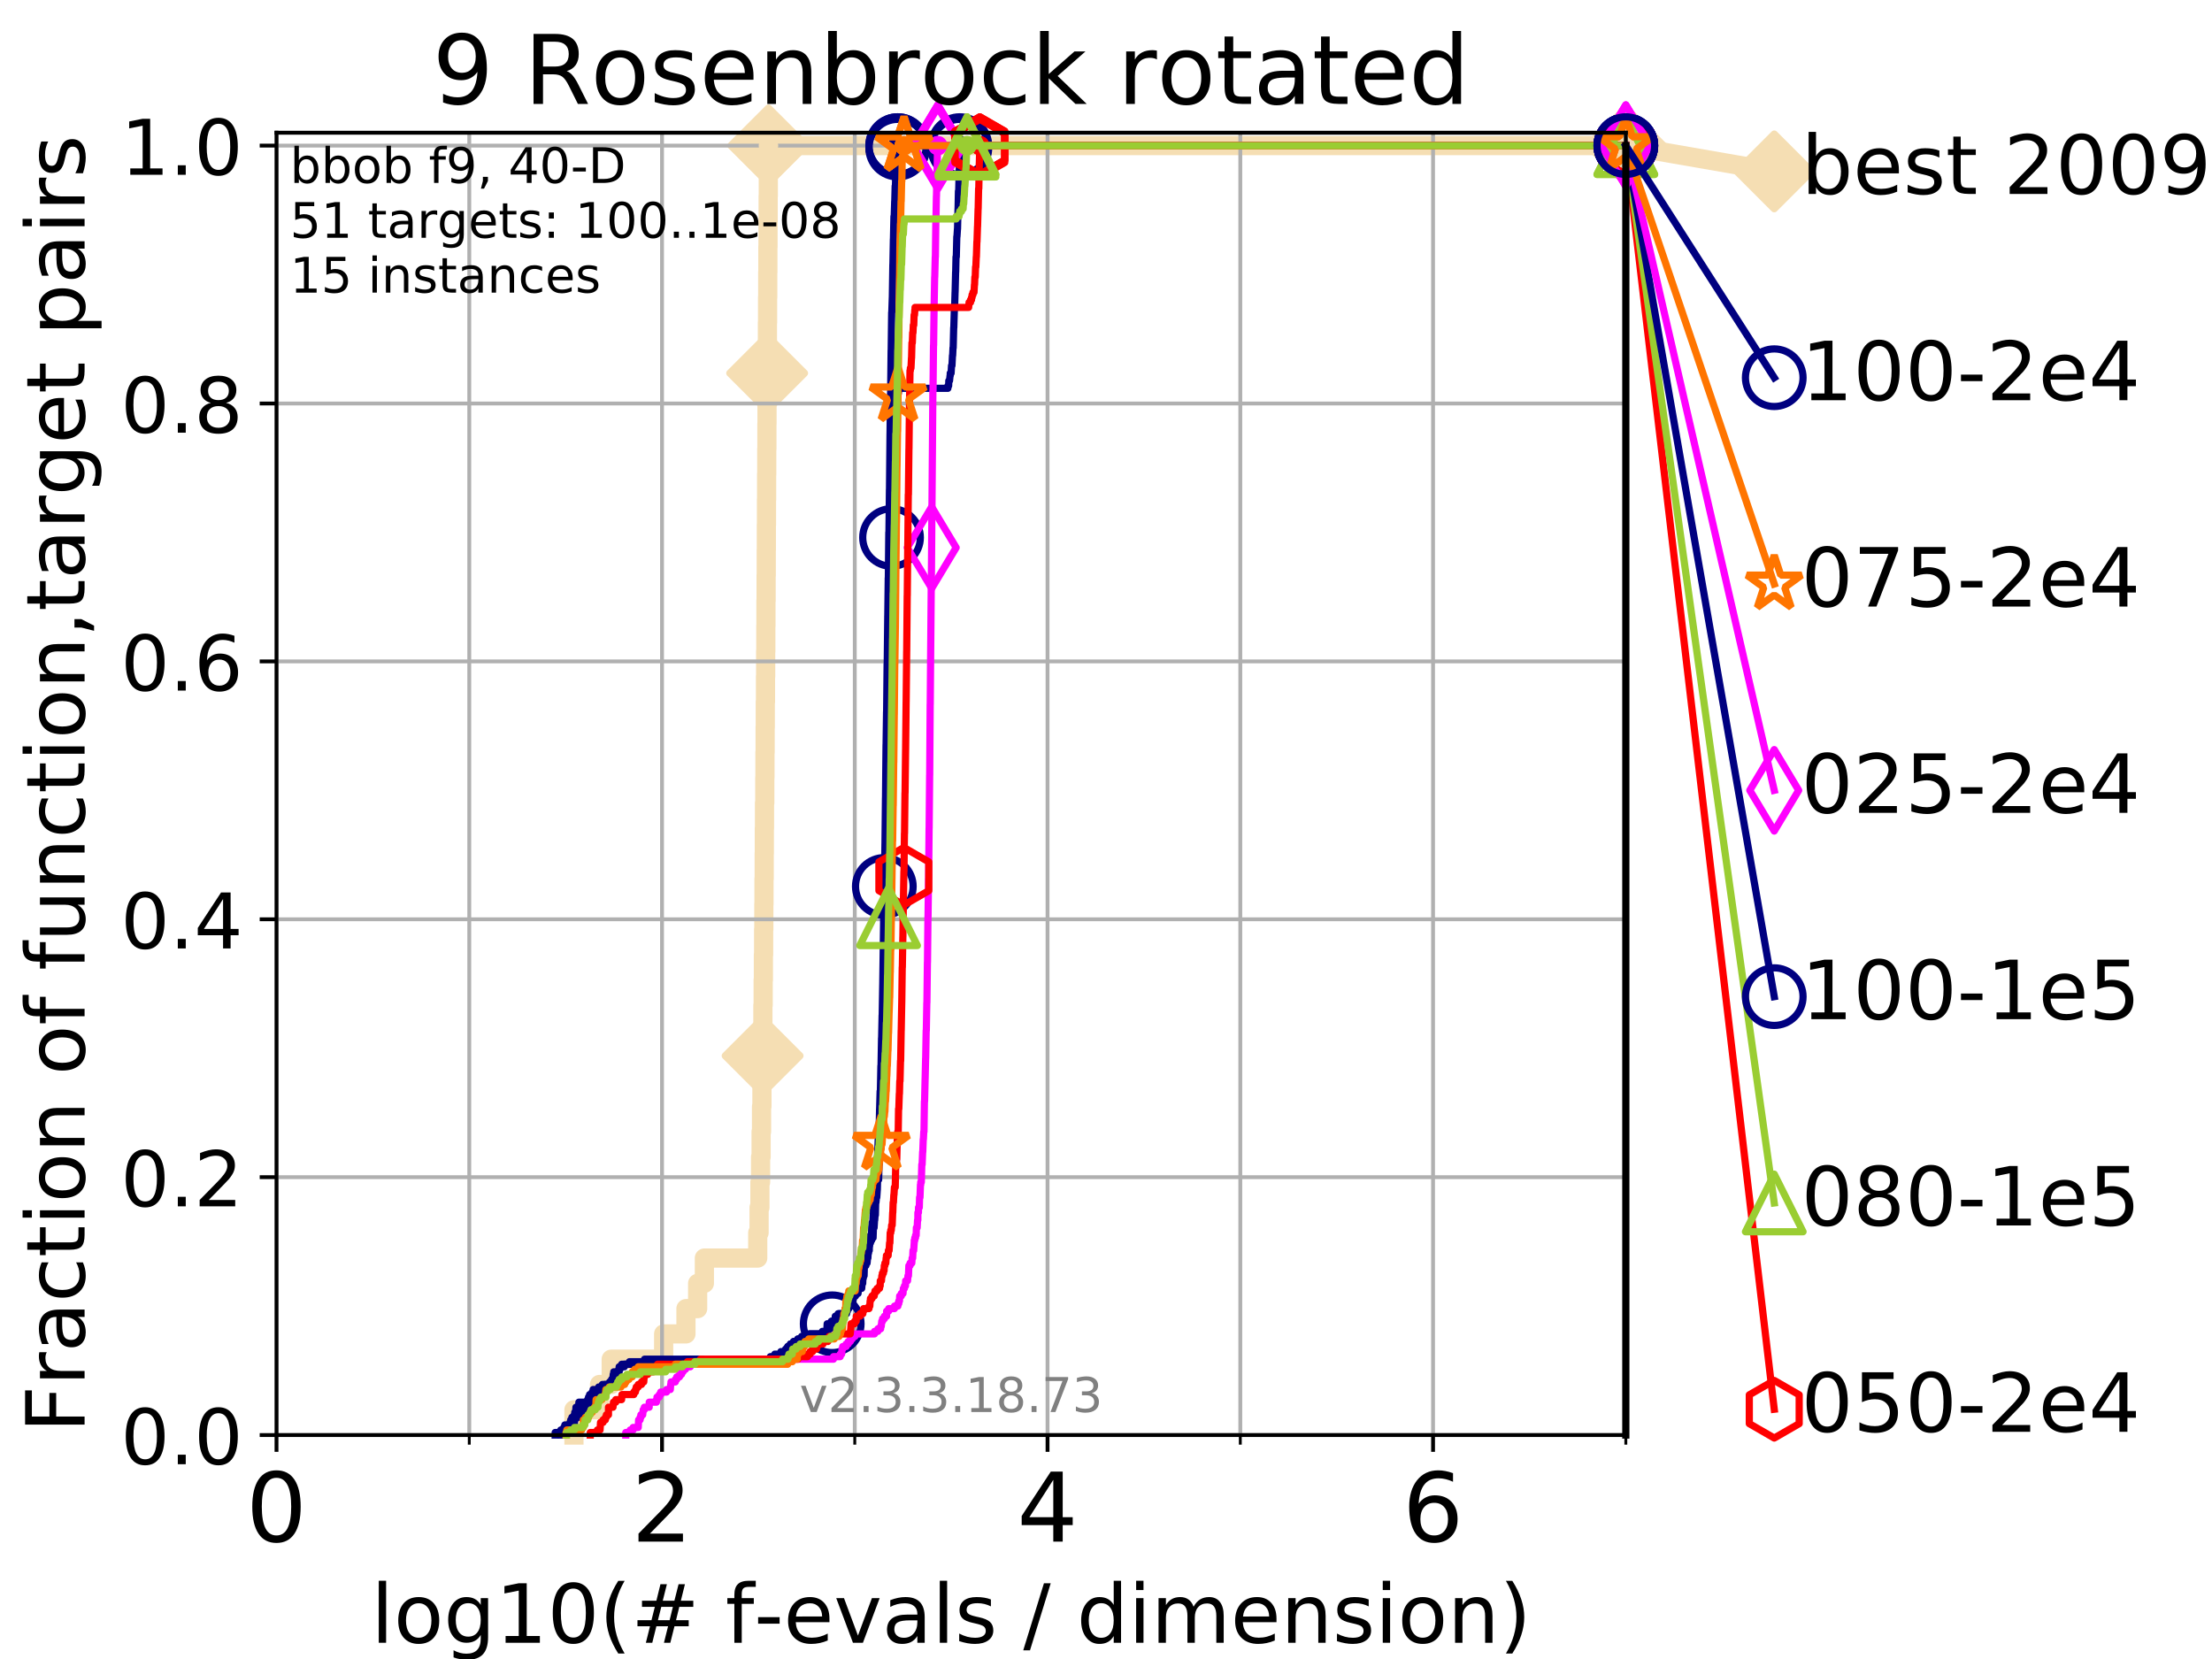 <?xml version="1.0" encoding="utf-8" standalone="no"?>
<!DOCTYPE svg PUBLIC "-//W3C//DTD SVG 1.1//EN"
  "http://www.w3.org/Graphics/SVG/1.1/DTD/svg11.dtd">
<!-- Created with matplotlib (https://matplotlib.org/) -->
<svg height="345.6pt" version="1.1" viewBox="0 0 460.8 345.6" width="460.8pt" xmlns="http://www.w3.org/2000/svg" xmlns:xlink="http://www.w3.org/1999/xlink">
 <defs>
  <style type="text/css">
*{stroke-linecap:butt;stroke-linejoin:round;}
  </style>
 </defs>
 <g id="figure_1">
  <g id="patch_1">
   <path d="M 0 345.6 
L 460.8 345.6 
L 460.8 0 
L 0 0 
z
" style="fill:#ffffff;"/>
  </g>
  <g id="axes_1">
   <g id="patch_2">
    <path d="M 57.6 298.944 
L 338.688 298.944 
L 338.688 27.648 
L 57.6 27.648 
z
" style="fill:#ffffff;"/>
   </g>
   <g id="line2d_1">
    <path d="M 119.565 298.944 
L 119.565 293.677 
L 124.892 293.677 
L 124.892 288.41 
L 127.326 288.41 
L 127.326 283.143 
L 138.248 283.143 
L 138.248 277.877 
L 142.897 277.877 
L 142.897 272.61 
L 145.333 272.61 
L 145.333 267.343 
L 146.734 267.343 
L 146.734 262.076 
L 157.849 262.076 
L 157.849 256.809 
L 158.131 256.809 
L 158.131 251.542 
L 158.305 251.542 
L 158.305 246.275 
L 158.442 246.275 
L 158.442 241.009 
L 158.551 241.009 
L 158.551 235.742 
L 158.641 235.742 
L 158.641 230.475 
L 158.725 230.475 
L 158.725 225.208 
L 158.795 225.208 
L 158.795 219.941 
L 158.864 219.941 
L 158.864 214.674 
L 158.924 214.674 
L 158.924 209.407 
L 158.98 209.407 
L 158.98 204.141 
L 159.031 204.141 
L 159.031 198.874 
L 159.077 198.874 
L 159.077 193.607 
L 159.119 193.607 
L 159.119 188.34 
L 159.151 188.34 
L 159.151 183.073 
L 159.194 183.073 
L 159.194 177.806 
L 159.224 177.806 
L 159.224 172.539 
L 159.26 172.539 
L 159.26 167.272 
L 159.318 167.272 
L 159.318 162.006 
L 159.351 162.006 
L 159.351 156.739 
L 159.389 156.739 
L 159.389 151.472 
L 159.422 151.472 
L 159.422 146.205 
L 159.464 146.205 
L 159.464 140.938 
L 159.501 140.938 
L 159.501 135.671 
L 159.534 135.671 
L 159.534 130.404 
L 159.56 130.404 
L 159.56 125.138 
L 159.592 125.138 
L 159.592 119.871 
L 159.622 119.871 
L 159.622 114.604 
L 159.644 114.604 
L 159.644 109.337 
L 159.672 109.337 
L 159.672 104.07 
L 159.699 104.07 
L 159.699 98.803 
L 159.729 98.803 
L 159.729 93.536 
L 159.758 93.536 
L 159.758 88.27 
L 159.783 88.27 
L 159.783 83.003 
L 159.813 83.003 
L 159.813 77.736 
L 159.841 77.736 
L 159.841 72.469 
L 159.87 72.469 
L 159.87 67.202 
L 159.901 67.202 
L 159.901 61.935 
L 159.934 61.935 
L 159.934 56.668 
L 159.961 56.668 
L 159.961 51.402 
L 159.991 51.402 
L 159.991 46.135 
L 160.021 46.135 
L 160.021 40.868 
L 160.051 40.868 
L 160.051 35.601 
L 160.083 35.601 
L 160.083 30.334 
L 338.688 30.334 
" style="fill:none;stroke:#f5deb3;stroke-linecap:square;stroke-width:4;"/>
   </g>
   <g id="line2d_2">
    <defs>
     <path d="M -0 7.778 
L 7.778 0 
L 0 -7.778 
L -7.778 -0 
z
" id="m399b3664a4" style="stroke:#f5deb3;stroke-linejoin:miter;stroke-width:1.5;"/>
    </defs>
    <g>
     <use style="fill:#f5deb3;stroke:#f5deb3;stroke-linejoin:miter;stroke-width:1.5;" x="158.864" xlink:href="#m399b3664a4" y="219.941"/>
     <use style="fill:#f5deb3;stroke:#f5deb3;stroke-linejoin:miter;stroke-width:1.5;" x="159.813" xlink:href="#m399b3664a4" y="77.736"/>
     <use style="fill:#f5deb3;stroke:#f5deb3;stroke-linejoin:miter;stroke-width:1.5;" x="160.083" xlink:href="#m399b3664a4" y="30.334"/>
     <use style="fill:#f5deb3;stroke:#f5deb3;stroke-linejoin:miter;stroke-width:1.5;" x="160.083" xlink:href="#m399b3664a4" y="30.334"/>
     <use style="fill:#f5deb3;stroke:#f5deb3;stroke-linejoin:miter;stroke-width:1.5;" x="338.688" xlink:href="#m399b3664a4" y="30.334"/>
    </g>
   </g>
   <g id="line2d_3">
    <path style="fill:none;stroke:#f5deb3;stroke-linecap:square;stroke-width:4;"/>
    <g/>
   </g>
   <g id="line2d_4">
    <path d="M 338.688 30.334 
L 369.608 35.706 
" style="fill:none;stroke:#f5deb3;stroke-linecap:square;stroke-width:4;"/>
    <g>
     <use style="fill:#f5deb3;stroke:#f5deb3;stroke-linejoin:miter;stroke-width:1.5;" x="338.688" xlink:href="#m399b3664a4" y="30.334"/>
     <use style="fill:#f5deb3;stroke:#f5deb3;stroke-linejoin:miter;stroke-width:1.5;" x="369.608" xlink:href="#m399b3664a4" y="35.706"/>
    </g>
   </g>
   <g id="matplotlib.axis_1">
    <g id="xtick_1">
     <g id="line2d_5">
      <path clip-path="url(#p104615c7f1)" d="M 57.6 298.944 
L 57.6 27.648 
" style="fill:none;stroke:#b0b0b0;stroke-linecap:square;stroke-width:0.8;"/>
     </g>
     <g id="line2d_6">
      <defs>
       <path d="M 0 0 
L 0 3.5 
" id="m93495b5d3d" style="stroke:#000000;stroke-width:0.8;"/>
      </defs>
      <g>
       <use style="stroke:#000000;stroke-width:0.8;" x="57.6" xlink:href="#m93495b5d3d" y="298.944"/>
      </g>
     </g>
     <g id="text_1">
      <!-- 0 -->
      <defs>
       <path d="M 31.781 66.406 
Q 24.172 66.406 20.328 58.906 
Q 16.5 51.422 16.5 36.375 
Q 16.5 21.391 20.328 13.891 
Q 24.172 6.391 31.781 6.391 
Q 39.453 6.391 43.281 13.891 
Q 47.125 21.391 47.125 36.375 
Q 47.125 51.422 43.281 58.906 
Q 39.453 66.406 31.781 66.406 
z
M 31.781 74.219 
Q 44.047 74.219 50.516 64.516 
Q 56.984 54.828 56.984 36.375 
Q 56.984 17.969 50.516 8.266 
Q 44.047 -1.422 31.781 -1.422 
Q 19.531 -1.422 13.062 8.266 
Q 6.594 17.969 6.594 36.375 
Q 6.594 54.828 13.062 64.516 
Q 19.531 74.219 31.781 74.219 
z
" id="DejaVuSans-48"/>
      </defs>
      <g transform="translate(51.237 321.141)scale(0.2 -0.2)">
       <use xlink:href="#DejaVuSans-48"/>
      </g>
     </g>
    </g>
    <g id="xtick_2">
     <g id="line2d_7">
      <path clip-path="url(#p104615c7f1)" d="M 137.911 298.944 
L 137.911 27.648 
" style="fill:none;stroke:#b0b0b0;stroke-linecap:square;stroke-width:0.8;"/>
     </g>
     <g id="line2d_8">
      <g>
       <use style="stroke:#000000;stroke-width:0.8;" x="137.911" xlink:href="#m93495b5d3d" y="298.944"/>
      </g>
     </g>
     <g id="text_2">
      <!-- 2 -->
      <defs>
       <path d="M 19.188 8.297 
L 53.609 8.297 
L 53.609 0 
L 7.328 0 
L 7.328 8.297 
Q 12.938 14.109 22.625 23.891 
Q 32.328 33.688 34.812 36.531 
Q 39.547 41.844 41.422 45.531 
Q 43.312 49.219 43.312 52.781 
Q 43.312 58.594 39.234 62.25 
Q 35.156 65.922 28.609 65.922 
Q 23.969 65.922 18.812 64.312 
Q 13.672 62.703 7.812 59.422 
L 7.812 69.391 
Q 13.766 71.781 18.938 73 
Q 24.125 74.219 28.422 74.219 
Q 39.75 74.219 46.484 68.547 
Q 53.219 62.891 53.219 53.422 
Q 53.219 48.922 51.531 44.891 
Q 49.859 40.875 45.406 35.406 
Q 44.188 33.984 37.641 27.219 
Q 31.109 20.453 19.188 8.297 
z
" id="DejaVuSans-50"/>
      </defs>
      <g transform="translate(131.548 321.141)scale(0.2 -0.2)">
       <use xlink:href="#DejaVuSans-50"/>
      </g>
     </g>
    </g>
    <g id="xtick_3">
     <g id="line2d_9">
      <path clip-path="url(#p104615c7f1)" d="M 218.222 298.944 
L 218.222 27.648 
" style="fill:none;stroke:#b0b0b0;stroke-linecap:square;stroke-width:0.8;"/>
     </g>
     <g id="line2d_10">
      <g>
       <use style="stroke:#000000;stroke-width:0.8;" x="218.222" xlink:href="#m93495b5d3d" y="298.944"/>
      </g>
     </g>
     <g id="text_3">
      <!-- 4 -->
      <defs>
       <path d="M 37.797 64.312 
L 12.891 25.391 
L 37.797 25.391 
z
M 35.203 72.906 
L 47.609 72.906 
L 47.609 25.391 
L 58.016 25.391 
L 58.016 17.188 
L 47.609 17.188 
L 47.609 0 
L 37.797 0 
L 37.797 17.188 
L 4.891 17.188 
L 4.891 26.703 
z
" id="DejaVuSans-52"/>
      </defs>
      <g transform="translate(211.859 321.141)scale(0.2 -0.2)">
       <use xlink:href="#DejaVuSans-52"/>
      </g>
     </g>
    </g>
    <g id="xtick_4">
     <g id="line2d_11">
      <path clip-path="url(#p104615c7f1)" d="M 298.533 298.944 
L 298.533 27.648 
" style="fill:none;stroke:#b0b0b0;stroke-linecap:square;stroke-width:0.8;"/>
     </g>
     <g id="line2d_12">
      <g>
       <use style="stroke:#000000;stroke-width:0.8;" x="298.533" xlink:href="#m93495b5d3d" y="298.944"/>
      </g>
     </g>
     <g id="text_4">
      <!-- 6 -->
      <defs>
       <path d="M 33.016 40.375 
Q 26.375 40.375 22.484 35.828 
Q 18.609 31.297 18.609 23.391 
Q 18.609 15.531 22.484 10.953 
Q 26.375 6.391 33.016 6.391 
Q 39.656 6.391 43.531 10.953 
Q 47.406 15.531 47.406 23.391 
Q 47.406 31.297 43.531 35.828 
Q 39.656 40.375 33.016 40.375 
z
M 52.594 71.297 
L 52.594 62.312 
Q 48.875 64.062 45.094 64.984 
Q 41.312 65.922 37.594 65.922 
Q 27.828 65.922 22.672 59.328 
Q 17.531 52.734 16.797 39.406 
Q 19.672 43.656 24.016 45.922 
Q 28.375 48.188 33.594 48.188 
Q 44.578 48.188 50.953 41.516 
Q 57.328 34.859 57.328 23.391 
Q 57.328 12.156 50.688 5.359 
Q 44.047 -1.422 33.016 -1.422 
Q 20.359 -1.422 13.672 8.266 
Q 6.984 17.969 6.984 36.375 
Q 6.984 53.656 15.188 63.938 
Q 23.391 74.219 37.203 74.219 
Q 40.922 74.219 44.703 73.484 
Q 48.484 72.75 52.594 71.297 
z
" id="DejaVuSans-54"/>
      </defs>
      <g transform="translate(292.17 321.141)scale(0.2 -0.2)">
       <use xlink:href="#DejaVuSans-54"/>
      </g>
     </g>
    </g>
    <g id="xtick_5">
     <g id="line2d_13">
      <path clip-path="url(#p104615c7f1)" d="M 97.755 298.944 
L 97.755 27.648 
" style="fill:none;stroke:#b0b0b0;stroke-linecap:square;stroke-width:0.8;"/>
     </g>
     <g id="line2d_14">
      <defs>
       <path d="M 0 0 
L 0 2 
" id="m5cfa617272" style="stroke:#000000;stroke-width:0.6;"/>
      </defs>
      <g>
       <use style="stroke:#000000;stroke-width:0.6;" x="97.755" xlink:href="#m5cfa617272" y="298.944"/>
      </g>
     </g>
    </g>
    <g id="xtick_6">
     <g id="line2d_15">
      <path clip-path="url(#p104615c7f1)" d="M 178.066 298.944 
L 178.066 27.648 
" style="fill:none;stroke:#b0b0b0;stroke-linecap:square;stroke-width:0.8;"/>
     </g>
     <g id="line2d_16">
      <g>
       <use style="stroke:#000000;stroke-width:0.6;" x="178.066" xlink:href="#m5cfa617272" y="298.944"/>
      </g>
     </g>
    </g>
    <g id="xtick_7">
     <g id="line2d_17">
      <path clip-path="url(#p104615c7f1)" d="M 258.377 298.944 
L 258.377 27.648 
" style="fill:none;stroke:#b0b0b0;stroke-linecap:square;stroke-width:0.8;"/>
     </g>
     <g id="line2d_18">
      <g>
       <use style="stroke:#000000;stroke-width:0.6;" x="258.377" xlink:href="#m5cfa617272" y="298.944"/>
      </g>
     </g>
    </g>
    <g id="xtick_8">
     <g id="line2d_19">
      <path clip-path="url(#p104615c7f1)" d="M 338.688 298.944 
L 338.688 27.648 
" style="fill:none;stroke:#b0b0b0;stroke-linecap:square;stroke-width:0.8;"/>
     </g>
     <g id="line2d_20">
      <g>
       <use style="stroke:#000000;stroke-width:0.6;" x="338.688" xlink:href="#m5cfa617272" y="298.944"/>
      </g>
     </g>
    </g>
    <g id="text_5">
     <!-- log10(# f-evals / dimension) -->
     <defs>
      <path d="M 9.422 75.984 
L 18.406 75.984 
L 18.406 0 
L 9.422 0 
z
" id="DejaVuSans-108"/>
      <path d="M 30.609 48.391 
Q 23.391 48.391 19.188 42.75 
Q 14.984 37.109 14.984 27.297 
Q 14.984 17.484 19.156 11.844 
Q 23.344 6.203 30.609 6.203 
Q 37.797 6.203 41.984 11.859 
Q 46.188 17.531 46.188 27.297 
Q 46.188 37.016 41.984 42.703 
Q 37.797 48.391 30.609 48.391 
z
M 30.609 56 
Q 42.328 56 49.016 48.375 
Q 55.719 40.766 55.719 27.297 
Q 55.719 13.875 49.016 6.219 
Q 42.328 -1.422 30.609 -1.422 
Q 18.844 -1.422 12.172 6.219 
Q 5.516 13.875 5.516 27.297 
Q 5.516 40.766 12.172 48.375 
Q 18.844 56 30.609 56 
z
" id="DejaVuSans-111"/>
      <path d="M 45.406 27.984 
Q 45.406 37.75 41.375 43.109 
Q 37.359 48.484 30.078 48.484 
Q 22.859 48.484 18.828 43.109 
Q 14.797 37.75 14.797 27.984 
Q 14.797 18.266 18.828 12.891 
Q 22.859 7.516 30.078 7.516 
Q 37.359 7.516 41.375 12.891 
Q 45.406 18.266 45.406 27.984 
z
M 54.391 6.781 
Q 54.391 -7.172 48.188 -13.984 
Q 42 -20.797 29.203 -20.797 
Q 24.469 -20.797 20.266 -20.094 
Q 16.062 -19.391 12.109 -17.922 
L 12.109 -9.188 
Q 16.062 -11.328 19.922 -12.344 
Q 23.781 -13.375 27.781 -13.375 
Q 36.625 -13.375 41.016 -8.766 
Q 45.406 -4.156 45.406 5.172 
L 45.406 9.625 
Q 42.625 4.781 38.281 2.391 
Q 33.938 0 27.875 0 
Q 17.828 0 11.672 7.656 
Q 5.516 15.328 5.516 27.984 
Q 5.516 40.672 11.672 48.328 
Q 17.828 56 27.875 56 
Q 33.938 56 38.281 53.609 
Q 42.625 51.219 45.406 46.391 
L 45.406 54.688 
L 54.391 54.688 
z
" id="DejaVuSans-103"/>
      <path d="M 12.406 8.297 
L 28.516 8.297 
L 28.516 63.922 
L 10.984 60.406 
L 10.984 69.391 
L 28.422 72.906 
L 38.281 72.906 
L 38.281 8.297 
L 54.391 8.297 
L 54.391 0 
L 12.406 0 
z
" id="DejaVuSans-49"/>
      <path d="M 31 75.875 
Q 24.469 64.656 21.281 53.656 
Q 18.109 42.672 18.109 31.391 
Q 18.109 20.125 21.312 9.062 
Q 24.516 -2 31 -13.188 
L 23.188 -13.188 
Q 15.875 -1.703 12.234 9.375 
Q 8.594 20.453 8.594 31.391 
Q 8.594 42.281 12.203 53.312 
Q 15.828 64.359 23.188 75.875 
z
" id="DejaVuSans-40"/>
      <path d="M 51.125 44 
L 36.922 44 
L 32.812 27.688 
L 47.125 27.688 
z
M 43.797 71.781 
L 38.719 51.516 
L 52.984 51.516 
L 58.109 71.781 
L 65.922 71.781 
L 60.891 51.516 
L 76.125 51.516 
L 76.125 44 
L 58.984 44 
L 54.984 27.688 
L 70.516 27.688 
L 70.516 20.219 
L 53.078 20.219 
L 48 0 
L 40.188 0 
L 45.219 20.219 
L 30.906 20.219 
L 25.875 0 
L 18.016 0 
L 23.094 20.219 
L 7.719 20.219 
L 7.719 27.688 
L 24.906 27.688 
L 29 44 
L 13.281 44 
L 13.281 51.516 
L 30.906 51.516 
L 35.891 71.781 
z
" id="DejaVuSans-35"/>
      <path id="DejaVuSans-32"/>
      <path d="M 37.109 75.984 
L 37.109 68.5 
L 28.516 68.5 
Q 23.688 68.5 21.797 66.547 
Q 19.922 64.594 19.922 59.516 
L 19.922 54.688 
L 34.719 54.688 
L 34.719 47.703 
L 19.922 47.703 
L 19.922 0 
L 10.891 0 
L 10.891 47.703 
L 2.297 47.703 
L 2.297 54.688 
L 10.891 54.688 
L 10.891 58.5 
Q 10.891 67.625 15.141 71.797 
Q 19.391 75.984 28.609 75.984 
z
" id="DejaVuSans-102"/>
      <path d="M 4.891 31.391 
L 31.203 31.391 
L 31.203 23.391 
L 4.891 23.391 
z
" id="DejaVuSans-45"/>
      <path d="M 56.203 29.594 
L 56.203 25.203 
L 14.891 25.203 
Q 15.484 15.922 20.484 11.062 
Q 25.484 6.203 34.422 6.203 
Q 39.594 6.203 44.453 7.469 
Q 49.312 8.734 54.109 11.281 
L 54.109 2.781 
Q 49.266 0.734 44.188 -0.344 
Q 39.109 -1.422 33.891 -1.422 
Q 20.797 -1.422 13.156 6.188 
Q 5.516 13.812 5.516 26.812 
Q 5.516 40.234 12.766 48.109 
Q 20.016 56 32.328 56 
Q 43.359 56 49.781 48.891 
Q 56.203 41.797 56.203 29.594 
z
M 47.219 32.234 
Q 47.125 39.594 43.094 43.984 
Q 39.062 48.391 32.422 48.391 
Q 24.906 48.391 20.391 44.141 
Q 15.875 39.891 15.188 32.172 
z
" id="DejaVuSans-101"/>
      <path d="M 2.984 54.688 
L 12.5 54.688 
L 29.594 8.797 
L 46.688 54.688 
L 56.203 54.688 
L 35.688 0 
L 23.484 0 
z
" id="DejaVuSans-118"/>
      <path d="M 34.281 27.484 
Q 23.391 27.484 19.188 25 
Q 14.984 22.516 14.984 16.5 
Q 14.984 11.719 18.141 8.906 
Q 21.297 6.109 26.703 6.109 
Q 34.188 6.109 38.703 11.406 
Q 43.219 16.703 43.219 25.484 
L 43.219 27.484 
z
M 52.203 31.203 
L 52.203 0 
L 43.219 0 
L 43.219 8.297 
Q 40.141 3.328 35.547 0.953 
Q 30.953 -1.422 24.312 -1.422 
Q 15.922 -1.422 10.953 3.297 
Q 6 8.016 6 15.922 
Q 6 25.141 12.172 29.828 
Q 18.359 34.516 30.609 34.516 
L 43.219 34.516 
L 43.219 35.406 
Q 43.219 41.609 39.141 45 
Q 35.062 48.391 27.688 48.391 
Q 23 48.391 18.547 47.266 
Q 14.109 46.141 10.016 43.891 
L 10.016 52.203 
Q 14.938 54.109 19.578 55.047 
Q 24.219 56 28.609 56 
Q 40.484 56 46.344 49.844 
Q 52.203 43.703 52.203 31.203 
z
" id="DejaVuSans-97"/>
      <path d="M 44.281 53.078 
L 44.281 44.578 
Q 40.484 46.531 36.375 47.5 
Q 32.281 48.484 27.875 48.484 
Q 21.188 48.484 17.844 46.438 
Q 14.5 44.391 14.5 40.281 
Q 14.5 37.156 16.891 35.375 
Q 19.281 33.594 26.516 31.984 
L 29.594 31.297 
Q 39.156 29.25 43.188 25.516 
Q 47.219 21.781 47.219 15.094 
Q 47.219 7.469 41.188 3.016 
Q 35.156 -1.422 24.609 -1.422 
Q 20.219 -1.422 15.453 -0.562 
Q 10.688 0.297 5.422 2 
L 5.422 11.281 
Q 10.406 8.688 15.234 7.391 
Q 20.062 6.109 24.812 6.109 
Q 31.156 6.109 34.562 8.281 
Q 37.984 10.453 37.984 14.406 
Q 37.984 18.062 35.516 20.016 
Q 33.062 21.969 24.703 23.781 
L 21.578 24.516 
Q 13.234 26.266 9.516 29.906 
Q 5.812 33.547 5.812 39.891 
Q 5.812 47.609 11.281 51.797 
Q 16.75 56 26.812 56 
Q 31.781 56 36.172 55.266 
Q 40.578 54.547 44.281 53.078 
z
" id="DejaVuSans-115"/>
      <path d="M 25.391 72.906 
L 33.688 72.906 
L 8.297 -9.281 
L 0 -9.281 
z
" id="DejaVuSans-47"/>
      <path d="M 45.406 46.391 
L 45.406 75.984 
L 54.391 75.984 
L 54.391 0 
L 45.406 0 
L 45.406 8.203 
Q 42.578 3.328 38.25 0.953 
Q 33.938 -1.422 27.875 -1.422 
Q 17.969 -1.422 11.734 6.484 
Q 5.516 14.406 5.516 27.297 
Q 5.516 40.188 11.734 48.094 
Q 17.969 56 27.875 56 
Q 33.938 56 38.25 53.625 
Q 42.578 51.266 45.406 46.391 
z
M 14.797 27.297 
Q 14.797 17.391 18.875 11.75 
Q 22.953 6.109 30.078 6.109 
Q 37.203 6.109 41.297 11.75 
Q 45.406 17.391 45.406 27.297 
Q 45.406 37.203 41.297 42.844 
Q 37.203 48.484 30.078 48.484 
Q 22.953 48.484 18.875 42.844 
Q 14.797 37.203 14.797 27.297 
z
" id="DejaVuSans-100"/>
      <path d="M 9.422 54.688 
L 18.406 54.688 
L 18.406 0 
L 9.422 0 
z
M 9.422 75.984 
L 18.406 75.984 
L 18.406 64.594 
L 9.422 64.594 
z
" id="DejaVuSans-105"/>
      <path d="M 52 44.188 
Q 55.375 50.25 60.062 53.125 
Q 64.75 56 71.094 56 
Q 79.641 56 84.281 50.016 
Q 88.922 44.047 88.922 33.016 
L 88.922 0 
L 79.891 0 
L 79.891 32.719 
Q 79.891 40.578 77.094 44.375 
Q 74.312 48.188 68.609 48.188 
Q 61.625 48.188 57.562 43.547 
Q 53.516 38.922 53.516 30.906 
L 53.516 0 
L 44.484 0 
L 44.484 32.719 
Q 44.484 40.625 41.703 44.406 
Q 38.922 48.188 33.109 48.188 
Q 26.219 48.188 22.156 43.531 
Q 18.109 38.875 18.109 30.906 
L 18.109 0 
L 9.078 0 
L 9.078 54.688 
L 18.109 54.688 
L 18.109 46.188 
Q 21.188 51.219 25.484 53.609 
Q 29.781 56 35.688 56 
Q 41.656 56 45.828 52.969 
Q 50 49.953 52 44.188 
z
" id="DejaVuSans-109"/>
      <path d="M 54.891 33.016 
L 54.891 0 
L 45.906 0 
L 45.906 32.719 
Q 45.906 40.484 42.875 44.328 
Q 39.844 48.188 33.797 48.188 
Q 26.516 48.188 22.312 43.547 
Q 18.109 38.922 18.109 30.906 
L 18.109 0 
L 9.078 0 
L 9.078 54.688 
L 18.109 54.688 
L 18.109 46.188 
Q 21.344 51.125 25.703 53.562 
Q 30.078 56 35.797 56 
Q 45.219 56 50.047 50.172 
Q 54.891 44.344 54.891 33.016 
z
" id="DejaVuSans-110"/>
      <path d="M 8.016 75.875 
L 15.828 75.875 
Q 23.141 64.359 26.781 53.312 
Q 30.422 42.281 30.422 31.391 
Q 30.422 20.453 26.781 9.375 
Q 23.141 -1.703 15.828 -13.188 
L 8.016 -13.188 
Q 14.5 -2 17.703 9.062 
Q 20.906 20.125 20.906 31.391 
Q 20.906 42.672 17.703 53.656 
Q 14.5 64.656 8.016 75.875 
z
" id="DejaVuSans-41"/>
     </defs>
     <g transform="translate(77.303 342.218)scale(0.17 -0.17)">
      <use xlink:href="#DejaVuSans-108"/>
      <use x="27.783" xlink:href="#DejaVuSans-111"/>
      <use x="88.965" xlink:href="#DejaVuSans-103"/>
      <use x="152.441" xlink:href="#DejaVuSans-49"/>
      <use x="216.064" xlink:href="#DejaVuSans-48"/>
      <use x="279.688" xlink:href="#DejaVuSans-40"/>
      <use x="318.701" xlink:href="#DejaVuSans-35"/>
      <use x="402.49" xlink:href="#DejaVuSans-32"/>
      <use x="434.277" xlink:href="#DejaVuSans-102"/>
      <use x="469.404" xlink:href="#DejaVuSans-45"/>
      <use x="505.488" xlink:href="#DejaVuSans-101"/>
      <use x="567.012" xlink:href="#DejaVuSans-118"/>
      <use x="626.191" xlink:href="#DejaVuSans-97"/>
      <use x="687.471" xlink:href="#DejaVuSans-108"/>
      <use x="715.254" xlink:href="#DejaVuSans-115"/>
      <use x="767.354" xlink:href="#DejaVuSans-32"/>
      <use x="799.141" xlink:href="#DejaVuSans-47"/>
      <use x="832.832" xlink:href="#DejaVuSans-32"/>
      <use x="864.619" xlink:href="#DejaVuSans-100"/>
      <use x="928.096" xlink:href="#DejaVuSans-105"/>
      <use x="955.879" xlink:href="#DejaVuSans-109"/>
      <use x="1053.291" xlink:href="#DejaVuSans-101"/>
      <use x="1114.814" xlink:href="#DejaVuSans-110"/>
      <use x="1178.193" xlink:href="#DejaVuSans-115"/>
      <use x="1230.293" xlink:href="#DejaVuSans-105"/>
      <use x="1258.076" xlink:href="#DejaVuSans-111"/>
      <use x="1319.258" xlink:href="#DejaVuSans-110"/>
      <use x="1382.637" xlink:href="#DejaVuSans-41"/>
     </g>
    </g>
   </g>
   <g id="matplotlib.axis_2">
    <g id="ytick_1">
     <g id="line2d_21">
      <path clip-path="url(#p104615c7f1)" d="M 57.6 298.944 
L 338.688 298.944 
" style="fill:none;stroke:#b0b0b0;stroke-linecap:square;stroke-width:0.8;"/>
     </g>
     <g id="line2d_22">
      <defs>
       <path d="M 0 0 
L -3.5 0 
" id="m1c8e499d35" style="stroke:#000000;stroke-width:0.8;"/>
      </defs>
      <g>
       <use style="stroke:#000000;stroke-width:0.8;" x="57.6" xlink:href="#m1c8e499d35" y="298.944"/>
      </g>
     </g>
     <g id="text_6">
      <!-- 0.0 -->
      <defs>
       <path d="M 10.688 12.406 
L 21 12.406 
L 21 0 
L 10.688 0 
z
" id="DejaVuSans-46"/>
      </defs>
      <g transform="translate(25.155 305.023)scale(0.16 -0.16)">
       <use xlink:href="#DejaVuSans-48"/>
       <use x="63.623" xlink:href="#DejaVuSans-46"/>
       <use x="95.41" xlink:href="#DejaVuSans-48"/>
      </g>
     </g>
    </g>
    <g id="ytick_2">
     <g id="line2d_23">
      <path clip-path="url(#p104615c7f1)" d="M 57.6 245.222 
L 338.688 245.222 
" style="fill:none;stroke:#b0b0b0;stroke-linecap:square;stroke-width:0.8;"/>
     </g>
     <g id="line2d_24">
      <g>
       <use style="stroke:#000000;stroke-width:0.8;" x="57.6" xlink:href="#m1c8e499d35" y="245.222"/>
      </g>
     </g>
     <g id="text_7">
      <!-- 0.2 -->
      <g transform="translate(25.155 251.301)scale(0.16 -0.16)">
       <use xlink:href="#DejaVuSans-48"/>
       <use x="63.623" xlink:href="#DejaVuSans-46"/>
       <use x="95.41" xlink:href="#DejaVuSans-50"/>
      </g>
     </g>
    </g>
    <g id="ytick_3">
     <g id="line2d_25">
      <path clip-path="url(#p104615c7f1)" d="M 57.6 191.5 
L 338.688 191.5 
" style="fill:none;stroke:#b0b0b0;stroke-linecap:square;stroke-width:0.8;"/>
     </g>
     <g id="line2d_26">
      <g>
       <use style="stroke:#000000;stroke-width:0.8;" x="57.6" xlink:href="#m1c8e499d35" y="191.5"/>
      </g>
     </g>
     <g id="text_8">
      <!-- 0.4 -->
      <g transform="translate(25.155 197.579)scale(0.16 -0.16)">
       <use xlink:href="#DejaVuSans-48"/>
       <use x="63.623" xlink:href="#DejaVuSans-46"/>
       <use x="95.41" xlink:href="#DejaVuSans-52"/>
      </g>
     </g>
    </g>
    <g id="ytick_4">
     <g id="line2d_27">
      <path clip-path="url(#p104615c7f1)" d="M 57.6 137.778 
L 338.688 137.778 
" style="fill:none;stroke:#b0b0b0;stroke-linecap:square;stroke-width:0.8;"/>
     </g>
     <g id="line2d_28">
      <g>
       <use style="stroke:#000000;stroke-width:0.8;" x="57.6" xlink:href="#m1c8e499d35" y="137.778"/>
      </g>
     </g>
     <g id="text_9">
      <!-- 0.6 -->
      <g transform="translate(25.155 143.857)scale(0.16 -0.16)">
       <use xlink:href="#DejaVuSans-48"/>
       <use x="63.623" xlink:href="#DejaVuSans-46"/>
       <use x="95.41" xlink:href="#DejaVuSans-54"/>
      </g>
     </g>
    </g>
    <g id="ytick_5">
     <g id="line2d_29">
      <path clip-path="url(#p104615c7f1)" d="M 57.6 84.056 
L 338.688 84.056 
" style="fill:none;stroke:#b0b0b0;stroke-linecap:square;stroke-width:0.8;"/>
     </g>
     <g id="line2d_30">
      <g>
       <use style="stroke:#000000;stroke-width:0.8;" x="57.6" xlink:href="#m1c8e499d35" y="84.056"/>
      </g>
     </g>
     <g id="text_10">
      <!-- 0.8 -->
      <defs>
       <path d="M 31.781 34.625 
Q 24.75 34.625 20.719 30.859 
Q 16.703 27.094 16.703 20.516 
Q 16.703 13.922 20.719 10.156 
Q 24.75 6.391 31.781 6.391 
Q 38.812 6.391 42.859 10.172 
Q 46.922 13.969 46.922 20.516 
Q 46.922 27.094 42.891 30.859 
Q 38.875 34.625 31.781 34.625 
z
M 21.922 38.812 
Q 15.578 40.375 12.031 44.719 
Q 8.5 49.078 8.5 55.328 
Q 8.5 64.062 14.719 69.141 
Q 20.953 74.219 31.781 74.219 
Q 42.672 74.219 48.875 69.141 
Q 55.078 64.062 55.078 55.328 
Q 55.078 49.078 51.531 44.719 
Q 48 40.375 41.703 38.812 
Q 48.828 37.156 52.797 32.312 
Q 56.781 27.484 56.781 20.516 
Q 56.781 9.906 50.312 4.234 
Q 43.844 -1.422 31.781 -1.422 
Q 19.734 -1.422 13.25 4.234 
Q 6.781 9.906 6.781 20.516 
Q 6.781 27.484 10.781 32.312 
Q 14.797 37.156 21.922 38.812 
z
M 18.312 54.391 
Q 18.312 48.734 21.844 45.562 
Q 25.391 42.391 31.781 42.391 
Q 38.141 42.391 41.719 45.562 
Q 45.312 48.734 45.312 54.391 
Q 45.312 60.062 41.719 63.234 
Q 38.141 66.406 31.781 66.406 
Q 25.391 66.406 21.844 63.234 
Q 18.312 60.062 18.312 54.391 
z
" id="DejaVuSans-56"/>
      </defs>
      <g transform="translate(25.155 90.135)scale(0.16 -0.16)">
       <use xlink:href="#DejaVuSans-48"/>
       <use x="63.623" xlink:href="#DejaVuSans-46"/>
       <use x="95.41" xlink:href="#DejaVuSans-56"/>
      </g>
     </g>
    </g>
    <g id="ytick_6">
     <g id="line2d_31">
      <path clip-path="url(#p104615c7f1)" d="M 57.6 30.334 
L 338.688 30.334 
" style="fill:none;stroke:#b0b0b0;stroke-linecap:square;stroke-width:0.8;"/>
     </g>
     <g id="line2d_32">
      <g>
       <use style="stroke:#000000;stroke-width:0.8;" x="57.6" xlink:href="#m1c8e499d35" y="30.334"/>
      </g>
     </g>
     <g id="text_11">
      <!-- 1.0 -->
      <g transform="translate(25.155 36.413)scale(0.16 -0.16)">
       <use xlink:href="#DejaVuSans-49"/>
       <use x="63.623" xlink:href="#DejaVuSans-46"/>
       <use x="95.41" xlink:href="#DejaVuSans-48"/>
      </g>
     </g>
    </g>
    <g id="text_12">
     <!-- Fraction of function,target pairs -->
     <defs>
      <path d="M 9.812 72.906 
L 51.703 72.906 
L 51.703 64.594 
L 19.672 64.594 
L 19.672 43.109 
L 48.578 43.109 
L 48.578 34.812 
L 19.672 34.812 
L 19.672 0 
L 9.812 0 
z
" id="DejaVuSans-70"/>
      <path d="M 41.109 46.297 
Q 39.594 47.172 37.812 47.578 
Q 36.031 48 33.891 48 
Q 26.266 48 22.188 43.047 
Q 18.109 38.094 18.109 28.812 
L 18.109 0 
L 9.078 0 
L 9.078 54.688 
L 18.109 54.688 
L 18.109 46.188 
Q 20.953 51.172 25.484 53.578 
Q 30.031 56 36.531 56 
Q 37.453 56 38.578 55.875 
Q 39.703 55.766 41.062 55.516 
z
" id="DejaVuSans-114"/>
      <path d="M 48.781 52.594 
L 48.781 44.188 
Q 44.969 46.297 41.141 47.344 
Q 37.312 48.391 33.406 48.391 
Q 24.656 48.391 19.812 42.844 
Q 14.984 37.312 14.984 27.297 
Q 14.984 17.281 19.812 11.734 
Q 24.656 6.203 33.406 6.203 
Q 37.312 6.203 41.141 7.25 
Q 44.969 8.297 48.781 10.406 
L 48.781 2.094 
Q 45.016 0.344 40.984 -0.531 
Q 36.969 -1.422 32.422 -1.422 
Q 20.062 -1.422 12.781 6.344 
Q 5.516 14.109 5.516 27.297 
Q 5.516 40.672 12.859 48.328 
Q 20.219 56 33.016 56 
Q 37.156 56 41.109 55.141 
Q 45.062 54.297 48.781 52.594 
z
" id="DejaVuSans-99"/>
      <path d="M 18.312 70.219 
L 18.312 54.688 
L 36.812 54.688 
L 36.812 47.703 
L 18.312 47.703 
L 18.312 18.016 
Q 18.312 11.328 20.141 9.422 
Q 21.969 7.516 27.594 7.516 
L 36.812 7.516 
L 36.812 0 
L 27.594 0 
Q 17.188 0 13.234 3.875 
Q 9.281 7.766 9.281 18.016 
L 9.281 47.703 
L 2.688 47.703 
L 2.688 54.688 
L 9.281 54.688 
L 9.281 70.219 
z
" id="DejaVuSans-116"/>
      <path d="M 8.5 21.578 
L 8.5 54.688 
L 17.484 54.688 
L 17.484 21.922 
Q 17.484 14.156 20.5 10.266 
Q 23.531 6.391 29.594 6.391 
Q 36.859 6.391 41.078 11.031 
Q 45.312 15.672 45.312 23.688 
L 45.312 54.688 
L 54.297 54.688 
L 54.297 0 
L 45.312 0 
L 45.312 8.406 
Q 42.047 3.422 37.719 1 
Q 33.406 -1.422 27.688 -1.422 
Q 18.266 -1.422 13.375 4.438 
Q 8.5 10.297 8.5 21.578 
z
M 31.109 56 
z
" id="DejaVuSans-117"/>
      <path d="M 11.719 12.406 
L 22.016 12.406 
L 22.016 4 
L 14.016 -11.625 
L 7.719 -11.625 
L 11.719 4 
z
" id="DejaVuSans-44"/>
      <path d="M 18.109 8.203 
L 18.109 -20.797 
L 9.078 -20.797 
L 9.078 54.688 
L 18.109 54.688 
L 18.109 46.391 
Q 20.953 51.266 25.266 53.625 
Q 29.594 56 35.594 56 
Q 45.562 56 51.781 48.094 
Q 58.016 40.188 58.016 27.297 
Q 58.016 14.406 51.781 6.484 
Q 45.562 -1.422 35.594 -1.422 
Q 29.594 -1.422 25.266 0.953 
Q 20.953 3.328 18.109 8.203 
z
M 48.688 27.297 
Q 48.688 37.203 44.609 42.844 
Q 40.531 48.484 33.406 48.484 
Q 26.266 48.484 22.188 42.844 
Q 18.109 37.203 18.109 27.297 
Q 18.109 17.391 22.188 11.75 
Q 26.266 6.109 33.406 6.109 
Q 40.531 6.109 44.609 11.75 
Q 48.688 17.391 48.688 27.297 
z
" id="DejaVuSans-112"/>
     </defs>
     <g transform="translate(17.62 298.435)rotate(-90)scale(0.17 -0.17)">
      <use xlink:href="#DejaVuSans-70"/>
      <use x="57.41" xlink:href="#DejaVuSans-114"/>
      <use x="98.523" xlink:href="#DejaVuSans-97"/>
      <use x="159.803" xlink:href="#DejaVuSans-99"/>
      <use x="214.783" xlink:href="#DejaVuSans-116"/>
      <use x="253.992" xlink:href="#DejaVuSans-105"/>
      <use x="281.775" xlink:href="#DejaVuSans-111"/>
      <use x="342.957" xlink:href="#DejaVuSans-110"/>
      <use x="406.336" xlink:href="#DejaVuSans-32"/>
      <use x="438.123" xlink:href="#DejaVuSans-111"/>
      <use x="499.305" xlink:href="#DejaVuSans-102"/>
      <use x="534.51" xlink:href="#DejaVuSans-32"/>
      <use x="566.297" xlink:href="#DejaVuSans-102"/>
      <use x="601.502" xlink:href="#DejaVuSans-117"/>
      <use x="664.881" xlink:href="#DejaVuSans-110"/>
      <use x="728.26" xlink:href="#DejaVuSans-99"/>
      <use x="783.24" xlink:href="#DejaVuSans-116"/>
      <use x="822.449" xlink:href="#DejaVuSans-105"/>
      <use x="850.232" xlink:href="#DejaVuSans-111"/>
      <use x="911.414" xlink:href="#DejaVuSans-110"/>
      <use x="974.793" xlink:href="#DejaVuSans-44"/>
      <use x="1006.58" xlink:href="#DejaVuSans-116"/>
      <use x="1045.789" xlink:href="#DejaVuSans-97"/>
      <use x="1107.068" xlink:href="#DejaVuSans-114"/>
      <use x="1148.166" xlink:href="#DejaVuSans-103"/>
      <use x="1211.643" xlink:href="#DejaVuSans-101"/>
      <use x="1273.166" xlink:href="#DejaVuSans-116"/>
      <use x="1312.375" xlink:href="#DejaVuSans-32"/>
      <use x="1344.162" xlink:href="#DejaVuSans-112"/>
      <use x="1407.639" xlink:href="#DejaVuSans-97"/>
      <use x="1468.918" xlink:href="#DejaVuSans-105"/>
      <use x="1496.701" xlink:href="#DejaVuSans-114"/>
      <use x="1537.814" xlink:href="#DejaVuSans-115"/>
     </g>
    </g>
   </g>
   <g id="line2d_33">
    <defs>
     <path d="M 0 1.5 
C 0.398 1.5 0.779 1.342 1.061 1.061 
C 1.342 0.779 1.5 0.398 1.5 0 
C 1.5 -0.398 1.342 -0.779 1.061 -1.061 
C 0.779 -1.342 0.398 -1.5 0 -1.5 
C -0.398 -1.5 -0.779 -1.342 -1.061 -1.061 
C -1.342 -0.779 -1.5 -0.398 -1.5 0 
C -1.5 0.398 -1.342 0.779 -1.061 1.061 
C -0.779 1.342 -0.398 1.5 0 1.5 
z
" id="m24ef02ee53" style="stroke:#f5deb3;"/>
    </defs>
    <g>
     <use style="fill:#f5deb3;stroke:#f5deb3;" x="160.083" xlink:href="#m24ef02ee53" y="30.334"/>
     <use style="fill:#f5deb3;stroke:#f5deb3;" x="160.083" xlink:href="#m24ef02ee53" y="30.334"/>
    </g>
   </g>
   <g id="line2d_34">
    <defs>
     <path d="M 0 1.5 
C 0.398 1.5 0.779 1.342 1.061 1.061 
C 1.342 0.779 1.5 0.398 1.5 0 
C 1.5 -0.398 1.342 -0.779 1.061 -1.061 
C 0.779 -1.342 0.398 -1.5 0 -1.5 
C -0.398 -1.5 -0.779 -1.342 -1.061 -1.061 
C -1.342 -0.779 -1.5 -0.398 -1.5 0 
C -1.5 0.398 -1.342 0.779 -1.061 1.061 
C -0.779 1.342 -0.398 1.5 0 1.5 
z
" id="m5079cfb818" style="stroke:#000080;"/>
    </defs>
    <g>
     <use style="fill:#000080;stroke:#000080;" x="187.009" xlink:href="#m5079cfb818" y="30.334"/>
     <use style="fill:#000080;stroke:#000080;" x="187.009" xlink:href="#m5079cfb818" y="30.334"/>
    </g>
   </g>
   <g id="line2d_35">
    <path d="M 115.649 298.944 
L 115.649 298.417 
L 116.812 298.417 
L 116.812 297.891 
L 117.444 297.891 
L 117.444 297.364 
L 117.668 297.364 
L 117.668 296.837 
L 118.721 296.837 
L 118.721 296.311 
L 118.891 296.311 
L 118.891 295.784 
L 119.136 295.784 
L 119.136 295.257 
L 119.615 295.257 
L 119.615 294.731 
L 119.727 294.731 
L 119.727 294.204 
L 119.911 294.204 
L 119.985 293.15 
L 120.513 293.15 
L 120.595 292.097 
L 122.394 292.097 
L 122.394 291.57 
L 122.594 291.57 
L 122.594 291.044 
L 122.824 291.044 
L 122.824 290.517 
L 123.354 290.517 
L 123.354 289.99 
L 123.554 289.99 
L 123.554 289.464 
L 124.716 289.464 
L 124.716 288.937 
L 125.479 288.937 
L 125.479 288.41 
L 127.221 288.41 
L 127.221 287.884 
L 127.501 287.884 
L 127.501 287.357 
L 127.659 287.357 
L 127.745 286.304 
L 127.861 286.304 
L 127.861 285.777 
L 128.951 285.777 
L 128.981 284.723 
L 129.504 284.723 
L 129.504 284.197 
L 140.306 284.197 
L 140.306 283.67 
L 142.583 283.67 
L 142.583 283.143 
L 160.472 283.143 
L 160.472 282.617 
L 161.402 282.617 
L 161.402 282.09 
L 162.672 282.09 
L 162.672 281.563 
L 163.831 281.563 
L 163.831 281.037 
L 164.09 281.037 
L 164.09 280.51 
L 164.727 280.51 
L 164.727 279.983 
L 165.29 279.983 
L 165.29 279.457 
L 166.16 279.457 
L 166.16 278.93 
L 166.986 278.93 
L 166.986 278.403 
L 168.739 278.403 
L 168.739 277.877 
L 171.312 277.877 
L 171.312 277.35 
L 172.232 277.35 
L 172.313 275.77 
L 173.162 275.77 
L 173.162 275.243 
L 173.954 275.243 
L 173.954 274.716 
L 174.412 274.716 
L 174.412 274.19 
L 174.595 274.19 
L 174.595 273.663 
L 176.047 273.663 
L 176.107 272.61 
L 176.218 272.61 
L 176.218 272.083 
L 176.69 272.083 
L 176.718 271.03 
L 177.445 271.03 
L 177.528 269.976 
L 177.558 269.976 
L 177.558 269.45 
L 178.002 269.45 
L 178.103 268.396 
L 178.154 268.396 
L 178.154 267.87 
L 178.317 267.87 
L 178.378 266.816 
L 178.495 266.816 
L 178.495 266.289 
L 178.828 266.289 
L 178.828 265.763 
L 179.028 265.763 
L 179.028 265.236 
L 179.17 265.236 
L 179.17 264.709 
L 179.398 264.709 
L 179.398 264.183 
L 179.947 264.183 
L 179.947 263.656 
L 180.14 263.656 
L 180.14 263.129 
L 180.297 263.129 
L 180.388 262.076 
L 180.422 262.076 
L 180.422 261.549 
L 180.634 261.549 
L 180.651 260.496 
L 180.771 260.496 
L 180.832 259.443 
L 181.138 259.443 
L 181.172 257.862 
L 181.325 257.862 
L 181.325 257.336 
L 181.536 257.336 
L 181.621 255.229 
L 181.656 255.229 
L 181.656 254.702 
L 181.824 254.702 
L 181.922 251.542 
L 181.968 251.542 
L 181.968 251.016 
L 182.165 251.016 
L 182.246 249.436 
L 182.337 249.436 
L 182.42 247.855 
L 182.456 247.855 
L 182.518 245.749 
L 182.592 245.749 
L 182.664 243.115 
L 182.716 243.115 
L 182.824 240.482 
L 182.835 240.482 
L 182.944 237.322 
L 182.999 237.322 
L 183.025 235.742 
L 183.129 235.742 
L 183.236 231.001 
L 183.243 231.001 
L 183.35 227.315 
L 183.399 227.315 
L 183.508 222.048 
L 183.537 222.048 
L 183.642 216.254 
L 183.659 216.254 
L 183.761 211.514 
L 183.779 211.514 
L 183.889 205.194 
L 183.891 205.194 
L 184.002 197.294 
L 184.004 197.294 
L 184.097 190.447 
L 184.127 190.447 
L 184.237 183.073 
L 184.245 183.073 
L 184.355 175.699 
L 184.358 175.699 
L 184.462 166.219 
L 184.47 166.219 
L 184.577 155.159 
L 184.588 155.159 
L 184.685 148.312 
L 184.7 148.312 
L 184.802 138.305 
L 184.826 138.305 
L 184.937 128.298 
L 184.943 128.298 
L 185.039 120.397 
L 185.06 120.397 
L 185.155 110.917 
L 185.185 110.917 
L 185.288 101.963 
L 185.299 101.963 
L 185.408 90.376 
L 185.412 90.376 
L 185.522 81.949 
L 185.535 81.949 
L 185.637 72.996 
L 185.652 72.996 
L 185.752 65.095 
L 185.775 65.095 
L 185.883 61.935 
L 185.889 61.935 
L 185.997 55.088 
L 186.007 55.088 
L 186.107 49.821 
L 186.119 49.821 
L 186.225 45.081 
L 186.278 45.081 
L 186.382 41.921 
L 186.396 41.921 
L 186.481 38.761 
L 186.533 38.761 
L 186.632 35.074 
L 186.675 35.074 
L 186.752 32.441 
L 186.845 32.441 
L 186.942 31.387 
L 186.957 31.387 
L 187.009 30.334 
L 338.688 30.334 
L 338.688 30.334 
" style="fill:none;stroke:#000080;stroke-linecap:square;stroke-width:1.5;"/>
   </g>
   <g id="line2d_36">
    <defs>
     <path d="M 0 6 
C 1.591 6 3.117 5.368 4.243 4.243 
C 5.368 3.117 6 1.591 6 0 
C 6 -1.591 5.368 -3.117 4.243 -4.243 
C 3.117 -5.368 1.591 -6 0 -6 
C -1.591 -6 -3.117 -5.368 -4.243 -4.243 
C -5.368 -3.117 -6 -1.591 -6 0 
C -6 1.591 -5.368 3.117 -4.243 4.243 
C -3.117 5.368 -1.591 6 0 6 
z
" id="m672f9f339c" style="stroke:#000080;stroke-width:1.5;"/>
    </defs>
    <g>
     <use style="fill-opacity:0;stroke:#000080;stroke-width:1.5;" x="184.221" xlink:href="#m672f9f339c" y="184.653"/>
     <use style="fill-opacity:0;stroke:#000080;stroke-width:1.5;" x="187.009" xlink:href="#m672f9f339c" y="30.861"/>
     <use style="fill-opacity:0;stroke:#000080;stroke-width:1.5;" x="187.009" xlink:href="#m672f9f339c" y="30.334"/>
     <use style="fill-opacity:0;stroke:#000080;stroke-width:1.5;" x="187.009" xlink:href="#m672f9f339c" y="30.334"/>
     <use style="fill-opacity:0;stroke:#000080;stroke-width:1.5;" x="338.688" xlink:href="#m672f9f339c" y="30.334"/>
    </g>
   </g>
   <g id="line2d_37">
    <path style="fill:none;stroke:#000080;stroke-linecap:square;stroke-width:1.5;"/>
    <g/>
   </g>
   <g id="line2d_38">
    <g>
     <use style="fill:#000080;stroke:#000080;" x="199.948" xlink:href="#m5079cfb818" y="30.334"/>
     <use style="fill:#000080;stroke:#000080;" x="199.948" xlink:href="#m5079cfb818" y="30.334"/>
    </g>
   </g>
   <g id="line2d_39">
    <path d="M 116.9 298.944 
L 116.9 298.417 
L 118.013 298.417 
L 118.013 297.891 
L 118.839 297.891 
L 118.839 297.364 
L 119.238 297.364 
L 119.238 296.837 
L 119.652 296.837 
L 119.69 295.784 
L 119.813 295.784 
L 119.813 295.257 
L 120.489 295.257 
L 120.489 294.731 
L 121.128 294.731 
L 121.128 294.204 
L 121.287 294.204 
L 121.287 293.677 
L 121.734 293.677 
L 121.734 293.15 
L 122.761 293.15 
L 122.834 292.097 
L 123.474 292.097 
L 123.584 291.044 
L 123.947 291.044 
L 123.947 290.517 
L 124.13 290.517 
L 124.13 289.99 
L 125.056 289.99 
L 125.056 289.464 
L 125.656 289.464 
L 125.656 288.937 
L 126.057 288.937 
L 126.057 288.41 
L 126.995 288.41 
L 126.995 287.884 
L 127.414 287.884 
L 127.414 287.357 
L 128.131 287.357 
L 128.131 286.83 
L 128.426 286.83 
L 128.426 286.304 
L 128.687 286.304 
L 128.687 285.777 
L 128.922 285.777 
L 128.922 285.25 
L 129.169 285.25 
L 129.169 284.723 
L 130.067 284.723 
L 130.067 284.197 
L 131.121 284.197 
L 131.121 283.67 
L 134.268 283.67 
L 134.268 283.143 
L 162.147 283.143 
L 162.147 282.617 
L 162.373 282.617 
L 162.373 282.09 
L 163.313 282.09 
L 163.313 281.563 
L 163.654 281.563 
L 163.654 281.037 
L 164.142 281.037 
L 164.142 280.51 
L 164.62 280.51 
L 164.62 279.983 
L 165.444 279.983 
L 165.444 279.457 
L 166.335 279.457 
L 166.335 278.93 
L 167.92 278.93 
L 167.92 278.403 
L 168.512 278.403 
L 168.512 277.877 
L 172.125 277.877 
L 172.125 277.35 
L 172.451 277.35 
L 172.451 276.823 
L 172.939 276.823 
L 173.041 275.77 
L 173.363 275.77 
L 173.363 275.243 
L 173.928 275.243 
L 174.004 274.19 
L 174.815 274.19 
L 174.815 273.663 
L 176.36 273.663 
L 176.36 273.136 
L 176.534 273.136 
L 176.534 272.61 
L 176.827 272.61 
L 176.827 272.083 
L 177.349 272.083 
L 177.349 271.556 
L 177.547 271.556 
L 177.547 271.03 
L 177.686 271.03 
L 177.686 270.503 
L 177.812 270.503 
L 177.812 269.976 
L 178.229 269.976 
L 178.229 269.45 
L 178.752 269.45 
L 178.826 268.396 
L 179.507 268.396 
L 179.603 267.343 
L 179.719 267.343 
L 179.753 266.289 
L 179.842 266.289 
L 179.842 265.763 
L 180.005 265.763 
L 180.065 263.656 
L 180.373 263.656 
L 180.373 263.129 
L 180.622 263.129 
L 180.725 262.076 
L 180.794 262.076 
L 180.863 261.023 
L 180.936 261.023 
L 180.936 260.496 
L 181.085 260.496 
L 181.112 258.916 
L 181.341 258.916 
L 181.341 258.389 
L 181.575 258.389 
L 181.575 257.862 
L 181.881 257.862 
L 181.95 255.756 
L 182.087 255.756 
L 182.187 254.176 
L 182.219 254.176 
L 182.296 253.122 
L 182.356 253.122 
L 182.419 250.489 
L 182.483 250.489 
L 182.578 249.436 
L 182.644 249.436 
L 182.755 247.855 
L 182.762 247.855 
L 182.82 245.749 
L 183.038 245.749 
L 183.111 242.589 
L 183.161 242.589 
L 183.261 239.955 
L 183.33 239.955 
L 183.403 237.322 
L 183.479 237.322 
L 183.562 234.688 
L 183.603 234.688 
L 183.705 231.001 
L 183.715 231.001 
L 183.813 227.315 
L 183.835 227.315 
L 183.922 223.101 
L 183.961 223.101 
L 184.059 217.834 
L 184.097 217.834 
L 184.2 210.987 
L 184.215 210.987 
L 184.315 205.194 
L 184.335 205.194 
L 184.444 197.82 
L 184.448 197.82 
L 184.554 190.447 
L 184.571 190.447 
L 184.667 183.6 
L 184.694 183.6 
L 184.795 174.646 
L 184.81 174.646 
L 184.917 168.326 
L 184.924 168.326 
L 185.032 159.899 
L 185.035 159.899 
L 185.144 150.419 
L 185.158 150.419 
L 185.254 139.885 
L 185.29 139.885 
L 185.395 131.458 
L 185.407 131.458 
L 185.515 121.977 
L 185.522 121.977 
L 185.63 116.184 
L 185.634 116.184 
L 185.742 111.444 
L 185.751 111.444 
L 185.857 105.65 
L 185.882 105.65 
L 185.977 102.49 
L 185.995 102.49 
L 186.1 99.33 
L 186.109 99.33 
L 186.164 96.697 
L 186.228 96.697 
L 186.338 94.063 
L 186.387 94.063 
L 186.489 90.376 
L 186.507 90.376 
L 186.584 88.796 
L 186.628 88.796 
L 186.703 86.69 
L 186.748 86.69 
L 186.841 84.056 
L 186.879 84.056 
L 186.963 83.003 
L 186.998 83.003 
L 187.021 81.949 
L 187.144 81.949 
L 187.254 80.896 
L 197.459 80.896 
L 197.459 80.369 
L 197.622 80.369 
L 197.653 79.316 
L 197.805 79.316 
L 197.913 78.263 
L 197.95 78.263 
L 197.95 77.736 
L 198.131 77.736 
L 198.222 76.156 
L 198.314 76.156 
L 198.418 74.049 
L 198.453 74.049 
L 198.526 72.469 
L 198.565 72.469 
L 198.672 68.255 
L 198.695 68.255 
L 198.804 64.569 
L 198.848 64.569 
L 198.956 60.882 
L 198.964 60.882 
L 199.073 56.668 
L 199.089 56.668 
L 199.158 53.508 
L 199.215 53.508 
L 199.322 49.295 
L 199.353 49.295 
L 199.454 47.715 
L 199.469 47.715 
L 199.574 43.501 
L 199.583 43.501 
L 199.66 39.814 
L 199.716 39.814 
L 199.815 35.601 
L 199.83 35.601 
L 199.927 30.861 
L 199.948 30.861 
L 199.948 30.334 
L 338.688 30.334 
L 338.688 30.334 
" style="fill:none;stroke:#000080;stroke-linecap:square;stroke-width:1.5;"/>
   </g>
   <g id="line2d_40">
    <g>
     <use style="fill-opacity:0;stroke:#000080;stroke-width:1.5;" x="173.363" xlink:href="#m672f9f339c" y="275.77"/>
     <use style="fill-opacity:0;stroke:#000080;stroke-width:1.5;" x="185.721" xlink:href="#m672f9f339c" y="111.97"/>
     <use style="fill-opacity:0;stroke:#000080;stroke-width:1.5;" x="199.948" xlink:href="#m672f9f339c" y="30.861"/>
     <use style="fill-opacity:0;stroke:#000080;stroke-width:1.5;" x="199.948" xlink:href="#m672f9f339c" y="30.334"/>
     <use style="fill-opacity:0;stroke:#000080;stroke-width:1.5;" x="338.688" xlink:href="#m672f9f339c" y="30.334"/>
    </g>
   </g>
   <g id="line2d_41">
    <path style="fill:none;stroke:#000080;stroke-linecap:square;stroke-width:1.5;"/>
    <g/>
   </g>
   <g id="line2d_42">
    <defs>
     <path d="M 0 1.5 
C 0.398 1.5 0.779 1.342 1.061 1.061 
C 1.342 0.779 1.5 0.398 1.5 0 
C 1.5 -0.398 1.342 -0.779 1.061 -1.061 
C 0.779 -1.342 0.398 -1.5 0 -1.5 
C -0.398 -1.5 -0.779 -1.342 -1.061 -1.061 
C -1.342 -0.779 -1.5 -0.398 -1.5 0 
C -1.5 0.398 -1.342 0.779 -1.061 1.061 
C -0.779 1.342 -0.398 1.5 0 1.5 
z
" id="m4af84948ae" style="stroke:#ff00ff;"/>
    </defs>
    <g>
     <use style="fill:#ff00ff;stroke:#ff00ff;" x="195.36" xlink:href="#m4af84948ae" y="30.334"/>
     <use style="fill:#ff00ff;stroke:#ff00ff;" x="195.36" xlink:href="#m4af84948ae" y="30.334"/>
    </g>
   </g>
   <g id="line2d_43">
    <path d="M 130.358 298.944 
L 130.358 298.417 
L 131.281 298.417 
L 131.281 297.891 
L 131.889 297.891 
L 131.889 297.364 
L 132.958 297.364 
L 133.033 295.784 
L 133.347 295.784 
L 133.347 295.257 
L 133.505 295.257 
L 133.505 294.731 
L 133.888 294.731 
L 133.987 293.677 
L 134.231 293.677 
L 134.231 293.15 
L 135.24 293.15 
L 135.245 292.097 
L 136.748 292.097 
L 136.748 291.57 
L 136.86 291.57 
L 136.86 291.044 
L 137.344 291.044 
L 137.344 290.517 
L 137.638 290.517 
L 137.638 289.99 
L 138.853 289.99 
L 138.853 289.464 
L 139.64 289.464 
L 139.715 288.41 
L 139.778 288.41 
L 139.778 287.884 
L 140.679 287.884 
L 140.679 287.357 
L 140.981 287.357 
L 140.981 286.83 
L 141.553 286.83 
L 141.553 286.304 
L 141.976 286.304 
L 141.976 285.777 
L 142.291 285.777 
L 142.291 285.25 
L 142.805 285.25 
L 142.805 284.723 
L 143.797 284.723 
L 143.825 283.67 
L 146.963 283.67 
L 146.963 283.143 
L 173.625 283.143 
L 173.625 282.617 
L 175.024 282.617 
L 175.024 282.09 
L 175.33 282.09 
L 175.412 281.037 
L 175.549 281.037 
L 175.549 280.51 
L 176.263 280.51 
L 176.263 279.983 
L 176.702 279.983 
L 176.702 279.457 
L 177.145 279.457 
L 177.145 278.93 
L 177.529 278.93 
L 177.529 278.403 
L 178.1 278.403 
L 178.1 277.877 
L 182.178 277.877 
L 182.178 277.35 
L 182.871 277.35 
L 182.871 276.823 
L 183.454 276.823 
L 183.454 276.296 
L 183.583 276.296 
L 183.684 275.243 
L 183.856 275.243 
L 183.856 274.716 
L 184.241 274.716 
L 184.241 274.19 
L 184.697 274.19 
L 184.699 273.136 
L 185.13 273.136 
L 185.13 272.61 
L 186.333 272.61 
L 186.333 272.083 
L 187.043 272.083 
L 187.043 271.556 
L 187.233 271.556 
L 187.233 271.03 
L 187.379 271.03 
L 187.414 269.976 
L 187.758 269.976 
L 187.758 269.45 
L 188.116 269.45 
L 188.187 268.396 
L 188.412 268.396 
L 188.412 267.87 
L 188.628 267.87 
L 188.662 266.816 
L 189.054 266.816 
L 189.148 265.763 
L 189.246 265.763 
L 189.332 263.656 
L 189.587 263.656 
L 189.587 263.129 
L 189.945 263.129 
L 190.011 262.076 
L 190.125 262.076 
L 190.197 260.496 
L 190.337 260.496 
L 190.442 258.916 
L 190.455 258.916 
L 190.455 258.389 
L 190.568 258.389 
L 190.568 257.862 
L 190.723 257.862 
L 190.723 257.336 
L 190.858 257.336 
L 190.896 255.756 
L 191.057 255.756 
L 191.14 254.176 
L 191.204 254.176 
L 191.215 252.596 
L 191.329 252.596 
L 191.346 251.542 
L 191.506 251.542 
L 191.565 249.436 
L 191.652 249.436 
L 191.748 246.802 
L 191.802 246.802 
L 191.802 246.275 
L 191.927 246.275 
L 192.026 242.589 
L 192.098 242.589 
L 192.203 239.955 
L 192.232 239.955 
L 192.328 237.322 
L 192.361 237.322 
L 192.438 235.742 
L 192.483 235.742 
L 192.575 229.421 
L 192.608 229.421 
L 192.719 224.681 
L 192.723 224.681 
L 192.825 220.468 
L 192.836 220.468 
L 192.942 214.674 
L 192.97 214.674 
L 193.075 208.881 
L 193.094 208.881 
L 193.196 200.454 
L 193.211 200.454 
L 193.311 190.973 
L 193.327 190.973 
L 193.429 183.073 
L 193.445 183.073 
L 193.547 172.539 
L 193.557 172.539 
L 193.662 161.479 
L 193.673 161.479 
L 193.773 146.732 
L 193.785 146.732 
L 193.895 133.565 
L 193.897 133.565 
L 193.992 122.504 
L 194.011 122.504 
L 194.118 108.284 
L 194.123 108.284 
L 194.232 94.59 
L 194.234 94.59 
L 194.337 81.423 
L 194.361 81.423 
L 194.466 71.942 
L 194.488 71.942 
L 194.596 63.515 
L 194.601 63.515 
L 194.706 57.722 
L 194.724 57.722 
L 194.831 53.508 
L 194.855 53.508 
L 194.955 46.135 
L 194.972 46.135 
L 195.07 40.868 
L 195.085 40.868 
L 195.169 36.654 
L 195.204 36.654 
L 195.291 31.387 
L 195.336 31.387 
L 195.36 30.334 
L 338.688 30.334 
L 338.688 30.334 
" style="fill:none;stroke:#ff00ff;stroke-linecap:square;stroke-width:1.5;"/>
   </g>
   <g id="line2d_44">
    <defs>
     <path d="M -0 8.485 
L 5.091 0 
L 0 -8.485 
L -5.091 -0 
z
" id="m887ed5c3df" style="stroke:#ff00ff;stroke-linejoin:miter;stroke-width:1.5;"/>
    </defs>
    <g>
     <use style="fill-opacity:0;stroke:#ff00ff;stroke-linejoin:miter;stroke-width:1.5;" x="194.092" xlink:href="#m887ed5c3df" y="114.077"/>
     <use style="fill-opacity:0;stroke:#ff00ff;stroke-linejoin:miter;stroke-width:1.5;" x="195.36" xlink:href="#m887ed5c3df" y="30.861"/>
     <use style="fill-opacity:0;stroke:#ff00ff;stroke-linejoin:miter;stroke-width:1.5;" x="195.36" xlink:href="#m887ed5c3df" y="30.334"/>
     <use style="fill-opacity:0;stroke:#ff00ff;stroke-linejoin:miter;stroke-width:1.5;" x="195.36" xlink:href="#m887ed5c3df" y="30.334"/>
     <use style="fill-opacity:0;stroke:#ff00ff;stroke-linejoin:miter;stroke-width:1.5;" x="338.688" xlink:href="#m887ed5c3df" y="30.334"/>
    </g>
   </g>
   <g id="line2d_45">
    <path style="fill:none;stroke:#ff00ff;stroke-linecap:square;stroke-width:1.5;"/>
    <g/>
   </g>
   <g id="line2d_46">
    <defs>
     <path d="M 0 1.5 
C 0.398 1.5 0.779 1.342 1.061 1.061 
C 1.342 0.779 1.5 0.398 1.5 0 
C 1.5 -0.398 1.342 -0.779 1.061 -1.061 
C 0.779 -1.342 0.398 -1.5 0 -1.5 
C -0.398 -1.5 -0.779 -1.342 -1.061 -1.061 
C -1.342 -0.779 -1.5 -0.398 -1.5 0 
C -1.5 0.398 -1.342 0.779 -1.061 1.061 
C -0.779 1.342 -0.398 1.5 0 1.5 
z
" id="md49c42ac59" style="stroke:#ff0000;"/>
    </defs>
    <g>
     <use style="fill:#ff0000;stroke:#ff0000;" x="204.112" xlink:href="#md49c42ac59" y="30.334"/>
     <use style="fill:#ff0000;stroke:#ff0000;" x="204.112" xlink:href="#md49c42ac59" y="30.334"/>
    </g>
   </g>
   <g id="line2d_47">
    <path d="M 122.958 298.944 
L 122.958 298.417 
L 124.435 298.417 
L 124.435 297.891 
L 125.002 297.891 
L 125.102 296.311 
L 125.63 296.311 
L 125.63 295.784 
L 126.108 295.784 
L 126.108 295.257 
L 126.313 295.257 
L 126.313 294.731 
L 126.757 294.731 
L 126.757 293.15 
L 127.698 293.15 
L 127.791 292.097 
L 128.275 292.097 
L 128.275 291.57 
L 129.49 291.57 
L 129.56 290.517 
L 132.03 290.517 
L 132.03 289.99 
L 132.369 289.99 
L 132.369 289.464 
L 132.536 289.464 
L 132.536 288.937 
L 132.958 288.937 
L 132.958 288.41 
L 133.639 288.41 
L 133.639 287.884 
L 134.106 287.884 
L 134.188 286.83 
L 134.252 286.83 
L 134.252 286.304 
L 134.943 286.304 
L 134.943 285.777 
L 136.073 285.777 
L 136.073 285.25 
L 136.542 285.25 
L 136.542 284.723 
L 136.975 284.723 
L 136.975 284.197 
L 143.186 284.197 
L 143.186 283.67 
L 145.896 283.67 
L 145.896 283.143 
L 166.24 283.143 
L 166.24 282.617 
L 168.223 282.617 
L 168.223 282.09 
L 168.757 282.09 
L 168.757 281.563 
L 169.282 281.563 
L 169.282 281.037 
L 170.107 281.037 
L 170.107 280.51 
L 170.288 280.51 
L 170.288 279.983 
L 171.453 279.983 
L 171.453 279.457 
L 172.468 279.457 
L 172.468 278.93 
L 172.726 278.93 
L 172.726 278.403 
L 174.031 278.403 
L 174.031 277.877 
L 177.116 277.877 
L 177.222 276.823 
L 177.231 276.823 
L 177.282 275.77 
L 178.024 275.77 
L 178.024 275.243 
L 178.364 275.243 
L 178.375 274.19 
L 179.165 274.19 
L 179.165 273.663 
L 179.75 273.663 
L 179.75 273.136 
L 179.903 273.136 
L 179.903 272.61 
L 181.024 272.61 
L 181.024 272.083 
L 181.2 272.083 
L 181.257 271.03 
L 181.328 271.03 
L 181.328 270.503 
L 181.654 270.503 
L 181.654 269.976 
L 182.116 269.976 
L 182.116 269.45 
L 182.274 269.45 
L 182.274 268.923 
L 182.719 268.923 
L 182.719 268.396 
L 183.225 268.396 
L 183.225 267.87 
L 183.362 267.87 
L 183.378 266.816 
L 183.623 266.816 
L 183.705 265.763 
L 183.808 265.763 
L 183.808 265.236 
L 184.031 265.236 
L 184.031 264.709 
L 184.174 264.709 
L 184.212 263.656 
L 184.339 263.656 
L 184.339 263.129 
L 184.533 263.129 
L 184.6 262.076 
L 184.658 262.076 
L 184.658 261.549 
L 185.02 261.549 
L 185.071 260.496 
L 185.22 260.496 
L 185.312 258.916 
L 185.377 258.916 
L 185.444 256.809 
L 185.56 256.809 
L 185.56 256.282 
L 185.672 256.282 
L 185.745 255.229 
L 185.857 255.229 
L 185.961 252.596 
L 185.985 252.596 
L 186.059 250.489 
L 186.114 250.489 
L 186.201 248.909 
L 186.227 248.909 
L 186.325 247.329 
L 186.492 247.329 
L 186.59 243.115 
L 186.67 243.115 
L 186.768 241.535 
L 186.813 241.535 
L 186.916 237.322 
L 186.943 237.322 
L 187.022 235.742 
L 187.114 235.742 
L 187.189 231.001 
L 187.237 231.001 
L 187.343 227.841 
L 187.368 227.841 
L 187.439 225.208 
L 187.489 225.208 
L 187.592 220.994 
L 187.624 220.994 
L 187.731 214.674 
L 187.741 214.674 
L 187.85 208.881 
L 187.854 208.881 
L 187.95 201.507 
L 187.973 201.507 
L 188.08 195.187 
L 188.087 195.187 
L 188.195 187.287 
L 188.201 187.287 
L 188.301 181.493 
L 188.319 181.493 
L 188.412 173.593 
L 188.431 173.593 
L 188.525 165.166 
L 188.542 165.166 
L 188.652 156.212 
L 188.656 156.212 
L 188.763 146.205 
L 188.768 146.205 
L 188.878 135.671 
L 188.884 135.671 
L 188.986 124.084 
L 188.999 124.084 
L 189.109 113.024 
L 189.118 113.024 
L 189.212 103.017 
L 189.239 103.017 
L 189.345 93.536 
L 189.353 93.536 
L 189.463 84.056 
L 189.465 84.056 
L 189.57 77.209 
L 189.644 77.209 
L 189.644 76.682 
L 189.775 76.682 
L 189.877 74.576 
L 189.896 74.576 
L 189.976 71.416 
L 190.054 71.416 
L 190.129 69.309 
L 190.19 69.309 
L 190.259 67.729 
L 190.351 67.729 
L 190.424 65.622 
L 190.507 65.622 
L 190.573 64.569 
L 190.62 64.569 
L 190.62 64.042 
L 201.788 64.042 
L 201.876 62.989 
L 202.178 62.989 
L 202.178 62.462 
L 202.389 62.462 
L 202.389 61.935 
L 202.504 61.935 
L 202.504 61.409 
L 202.687 61.409 
L 202.687 60.882 
L 202.905 60.882 
L 202.994 59.302 
L 203.022 59.302 
L 203.08 57.722 
L 203.157 57.722 
L 203.228 55.615 
L 203.284 55.615 
L 203.377 53.508 
L 203.399 53.508 
L 203.502 50.348 
L 203.524 50.348 
L 203.632 47.188 
L 203.645 47.188 
L 203.753 43.501 
L 203.767 43.501 
L 203.863 39.288 
L 203.9 39.288 
L 204.005 34.021 
L 204.012 34.021 
L 204.112 30.334 
L 338.688 30.334 
L 338.688 30.334 
" style="fill:none;stroke:#ff0000;stroke-linecap:square;stroke-width:1.5;"/>
   </g>
   <g id="line2d_48">
    <defs>
     <path d="M 0 -6 
L -5.196 -3 
L -5.196 3 
L -0 6 
L 5.196 3 
L 5.196 -3 
z
" id="m0b4a8f713d" style="stroke:#ff0000;stroke-linejoin:miter;stroke-width:1.5;"/>
    </defs>
    <g>
     <use style="fill-opacity:0;stroke:#ff0000;stroke-linejoin:miter;stroke-width:1.5;" x="188.291" xlink:href="#m0b4a8f713d" y="182.546"/>
     <use style="fill-opacity:0;stroke:#ff0000;stroke-linejoin:miter;stroke-width:1.5;" x="204.112" xlink:href="#m0b4a8f713d" y="30.861"/>
     <use style="fill-opacity:0;stroke:#ff0000;stroke-linejoin:miter;stroke-width:1.5;" x="204.112" xlink:href="#m0b4a8f713d" y="30.334"/>
     <use style="fill-opacity:0;stroke:#ff0000;stroke-linejoin:miter;stroke-width:1.5;" x="204.112" xlink:href="#m0b4a8f713d" y="30.334"/>
     <use style="fill-opacity:0;stroke:#ff0000;stroke-linejoin:miter;stroke-width:1.5;" x="338.688" xlink:href="#m0b4a8f713d" y="30.334"/>
    </g>
   </g>
   <g id="line2d_49">
    <path style="fill:none;stroke:#ff0000;stroke-linecap:square;stroke-width:1.5;"/>
    <g/>
   </g>
   <g id="line2d_50">
    <defs>
     <path d="M 0 1.5 
C 0.398 1.5 0.779 1.342 1.061 1.061 
C 1.342 0.779 1.5 0.398 1.5 0 
C 1.5 -0.398 1.342 -0.779 1.061 -1.061 
C 0.779 -1.342 0.398 -1.5 0 -1.5 
C -0.398 -1.5 -0.779 -1.342 -1.061 -1.061 
C -1.342 -0.779 -1.5 -0.398 -1.5 0 
C -1.5 0.398 -1.342 0.779 -1.061 1.061 
C -0.779 1.342 -0.398 1.5 0 1.5 
z
" id="m8273436f35" style="stroke:#ff7500;"/>
    </defs>
    <g>
     <use style="fill:#ff7500;stroke:#ff7500;" x="188.33" xlink:href="#m8273436f35" y="30.334"/>
     <use style="fill:#ff7500;stroke:#ff7500;" x="188.33" xlink:href="#m8273436f35" y="30.334"/>
    </g>
   </g>
   <g id="line2d_51">
    <path d="M 117.917 298.944 
L 117.917 298.417 
L 118.081 298.417 
L 118.081 297.891 
L 121.174 297.891 
L 121.174 297.364 
L 121.512 297.364 
L 121.512 295.784 
L 121.964 295.784 
L 121.964 295.257 
L 122.605 295.257 
L 122.605 294.731 
L 122.886 294.731 
L 122.886 294.204 
L 123.384 294.204 
L 123.384 293.677 
L 123.82 293.677 
L 123.82 293.15 
L 124.111 293.15 
L 124.178 291.57 
L 125.39 291.57 
L 125.39 291.044 
L 125.988 291.044 
L 125.988 290.517 
L 126.134 290.517 
L 126.211 289.464 
L 126.913 289.464 
L 126.913 288.937 
L 129.369 288.937 
L 129.369 288.41 
L 130.128 288.41 
L 130.128 287.884 
L 130.445 287.884 
L 130.445 287.357 
L 131.031 287.357 
L 131.031 286.83 
L 131.697 286.83 
L 131.716 285.777 
L 132.23 285.777 
L 132.23 285.25 
L 132.958 285.25 
L 132.958 284.723 
L 140.682 284.723 
L 140.682 284.197 
L 164.09 284.197 
L 164.09 283.67 
L 165.06 283.67 
L 165.06 283.143 
L 166.07 283.143 
L 166.107 282.09 
L 166.328 282.09 
L 166.328 281.563 
L 167.127 281.563 
L 167.127 281.037 
L 167.258 281.037 
L 167.258 280.51 
L 167.587 280.51 
L 167.685 279.457 
L 168.459 279.457 
L 168.459 278.93 
L 173.792 278.93 
L 173.792 278.403 
L 174.792 278.403 
L 174.792 277.877 
L 175.093 277.877 
L 175.093 277.35 
L 175.23 277.35 
L 175.23 276.823 
L 175.496 276.823 
L 175.562 275.243 
L 175.621 275.243 
L 175.621 274.716 
L 175.74 274.716 
L 175.786 273.663 
L 175.925 273.663 
L 176.032 272.61 
L 176.181 272.61 
L 176.196 271.03 
L 176.325 271.03 
L 176.435 269.976 
L 176.701 269.976 
L 176.701 269.45 
L 176.818 269.45 
L 176.818 268.923 
L 178.155 268.923 
L 178.242 267.343 
L 178.356 267.343 
L 178.407 266.289 
L 178.547 266.289 
L 178.547 265.763 
L 178.777 265.763 
L 178.852 264.183 
L 178.934 264.183 
L 179.044 263.129 
L 179.16 263.129 
L 179.16 262.603 
L 179.314 262.603 
L 179.34 261.023 
L 179.428 261.023 
L 179.491 259.969 
L 179.615 259.969 
L 179.694 258.389 
L 179.813 258.389 
L 179.907 255.756 
L 179.989 255.756 
L 180.096 254.176 
L 180.138 254.176 
L 180.232 252.596 
L 180.267 252.596 
L 180.267 252.069 
L 180.381 252.069 
L 180.381 251.542 
L 180.586 251.542 
L 180.586 251.016 
L 180.745 251.016 
L 180.745 250.489 
L 180.993 250.489 
L 180.993 249.962 
L 181.27 249.962 
L 181.362 248.909 
L 181.499 248.909 
L 181.593 247.855 
L 181.624 247.855 
L 181.624 247.329 
L 181.754 247.329 
L 181.82 246.275 
L 182.019 246.275 
L 182.019 245.749 
L 182.48 245.749 
L 182.583 244.695 
L 182.631 244.695 
L 182.631 244.169 
L 182.944 244.169 
L 182.944 243.642 
L 183.099 243.642 
L 183.19 242.062 
L 183.244 242.062 
L 183.329 240.482 
L 183.445 240.482 
L 183.462 239.428 
L 183.564 239.428 
L 183.596 238.375 
L 183.748 238.375 
L 183.85 236.795 
L 183.943 236.795 
L 184.012 234.162 
L 184.075 234.162 
L 184.133 232.582 
L 184.22 232.582 
L 184.316 231.528 
L 184.344 231.528 
L 184.421 229.421 
L 184.475 229.421 
L 184.586 227.315 
L 184.616 227.315 
L 184.719 224.155 
L 184.742 224.155 
L 184.822 222.048 
L 184.853 222.048 
L 184.961 218.888 
L 184.986 218.888 
L 185.079 215.201 
L 185.104 215.201 
L 185.213 210.987 
L 185.22 210.987 
L 185.326 207.827 
L 185.341 207.827 
L 185.446 202.56 
L 185.462 202.56 
L 185.544 197.82 
L 185.589 197.82 
L 185.68 191.5 
L 185.7 191.5 
L 185.81 183.073 
L 185.813 183.073 
L 185.924 175.173 
L 185.952 175.173 
L 186.057 167.799 
L 186.073 167.799 
L 186.175 158.846 
L 186.188 158.846 
L 186.29 148.838 
L 186.299 148.838 
L 186.394 138.305 
L 186.413 138.305 
L 186.519 130.931 
L 186.524 130.931 
L 186.635 118.817 
L 186.639 118.817 
L 186.741 108.81 
L 186.755 108.81 
L 186.861 97.223 
L 186.87 97.223 
L 186.969 89.85 
L 186.994 89.85 
L 187.101 80.369 
L 187.107 80.369 
L 187.217 70.362 
L 187.234 70.362 
L 187.341 61.409 
L 187.357 61.409 
L 187.462 51.402 
L 187.469 51.402 
L 187.572 46.661 
L 187.607 46.661 
L 187.705 41.921 
L 187.734 41.921 
L 187.833 37.708 
L 187.868 37.708 
L 187.941 33.494 
L 187.983 33.494 
L 188.042 32.441 
L 188.1 32.441 
L 188.156 31.387 
L 188.254 31.387 
L 188.33 30.334 
L 338.688 30.334 
L 338.688 30.334 
" style="fill:none;stroke:#ff7500;stroke-linecap:square;stroke-width:1.5;"/>
   </g>
   <g id="line2d_52">
    <defs>
     <path d="M 0 -6 
L -1.347 -1.854 
L -5.706 -1.854 
L -2.18 0.708 
L -3.527 4.854 
L -0 2.292 
L 3.527 4.854 
L 2.18 0.708 
L 5.706 -1.854 
L 1.347 -1.854 
z
" id="m120e71328a" style="stroke:#ff7500;stroke-linejoin:bevel;stroke-width:1.5;"/>
    </defs>
    <g>
     <use style="fill-opacity:0;stroke:#ff7500;stroke-linejoin:bevel;stroke-width:1.5;" x="183.596" xlink:href="#m120e71328a" y="238.375"/>
     <use style="fill-opacity:0;stroke:#ff7500;stroke-linejoin:bevel;stroke-width:1.5;" x="187.075" xlink:href="#m120e71328a" y="82.476"/>
     <use style="fill-opacity:0;stroke:#ff7500;stroke-linejoin:bevel;stroke-width:1.5;" x="188.33" xlink:href="#m120e71328a" y="30.334"/>
     <use style="fill-opacity:0;stroke:#ff7500;stroke-linejoin:bevel;stroke-width:1.5;" x="188.33" xlink:href="#m120e71328a" y="30.334"/>
     <use style="fill-opacity:0;stroke:#ff7500;stroke-linejoin:bevel;stroke-width:1.5;" x="338.688" xlink:href="#m120e71328a" y="30.334"/>
    </g>
   </g>
   <g id="line2d_53">
    <path style="fill:none;stroke:#ff7500;stroke-linecap:square;stroke-width:1.5;"/>
    <g/>
   </g>
   <g id="line2d_54">
    <defs>
     <path d="M 0 1.5 
C 0.398 1.5 0.779 1.342 1.061 1.061 
C 1.342 0.779 1.5 0.398 1.5 0 
C 1.5 -0.398 1.342 -0.779 1.061 -1.061 
C 0.779 -1.342 0.398 -1.5 0 -1.5 
C -0.398 -1.5 -0.779 -1.342 -1.061 -1.061 
C -1.342 -0.779 -1.5 -0.398 -1.5 0 
C -1.5 0.398 -1.342 0.779 -1.061 1.061 
C -0.779 1.342 -0.398 1.5 0 1.5 
z
" id="m4803a73e17" style="stroke:#9acd32;"/>
    </defs>
    <g>
     <use style="fill:#9acd32;stroke:#9acd32;" x="201.45" xlink:href="#m4803a73e17" y="30.334"/>
     <use style="fill:#9acd32;stroke:#9acd32;" x="201.45" xlink:href="#m4803a73e17" y="30.334"/>
    </g>
   </g>
   <g id="line2d_55">
    <path d="M 118.013 298.944 
L 118.013 298.417 
L 118.891 298.417 
L 118.891 297.891 
L 119.677 297.891 
L 119.677 297.364 
L 121.423 297.364 
L 121.423 296.837 
L 121.833 296.837 
L 121.877 295.784 
L 122.457 295.784 
L 122.489 294.731 
L 122.927 294.731 
L 122.927 294.204 
L 123.101 294.204 
L 123.101 293.677 
L 124.014 293.677 
L 124.014 293.15 
L 124.557 293.15 
L 124.641 292.097 
L 124.809 292.097 
L 124.809 291.57 
L 125.147 291.57 
L 125.147 291.044 
L 126.236 291.044 
L 126.279 289.99 
L 126.49 289.99 
L 126.49 289.464 
L 127.141 289.464 
L 127.141 288.937 
L 128.434 288.937 
L 128.434 288.41 
L 128.672 288.41 
L 128.672 287.884 
L 128.973 287.884 
L 128.973 287.357 
L 129.546 287.357 
L 129.546 286.83 
L 130.598 286.83 
L 130.598 286.304 
L 133.375 286.304 
L 133.375 285.777 
L 138.666 285.777 
L 138.666 285.25 
L 140.682 285.25 
L 140.682 284.723 
L 142.192 284.723 
L 142.192 284.197 
L 144.739 284.197 
L 144.739 283.67 
L 163.018 283.67 
L 163.018 283.143 
L 164.135 283.143 
L 164.135 282.617 
L 164.347 282.617 
L 164.347 282.09 
L 165.052 282.09 
L 165.12 281.037 
L 165.846 281.037 
L 165.846 280.51 
L 166.681 280.51 
L 166.681 279.983 
L 169.846 279.983 
L 169.846 279.457 
L 170.522 279.457 
L 170.522 278.93 
L 173.052 278.93 
L 173.052 278.403 
L 174.091 278.403 
L 174.091 277.877 
L 174.322 277.877 
L 174.325 276.823 
L 174.597 276.823 
L 174.597 276.296 
L 175.299 276.296 
L 175.299 275.77 
L 175.547 275.77 
L 175.547 275.243 
L 175.739 275.243 
L 175.739 274.716 
L 175.951 274.716 
L 176.021 273.663 
L 176.101 273.663 
L 176.101 273.136 
L 176.348 273.136 
L 176.385 272.083 
L 176.478 272.083 
L 176.533 271.03 
L 176.668 271.03 
L 176.668 270.503 
L 176.813 270.503 
L 176.813 269.976 
L 177.044 269.976 
L 177.044 269.45 
L 177.237 269.45 
L 177.237 268.923 
L 177.616 268.923 
L 177.616 268.396 
L 178.041 268.396 
L 178.128 266.289 
L 178.166 266.289 
L 178.166 265.763 
L 178.374 265.763 
L 178.446 264.183 
L 178.487 264.183 
L 178.487 263.656 
L 178.658 263.656 
L 178.658 263.129 
L 178.963 263.129 
L 179.05 262.076 
L 179.304 262.076 
L 179.387 260.496 
L 179.455 260.496 
L 179.455 259.969 
L 179.758 259.969 
L 179.813 258.916 
L 179.87 258.916 
L 179.98 256.282 
L 180.029 256.282 
L 180.077 255.229 
L 180.14 255.229 
L 180.208 253.649 
L 180.268 253.649 
L 180.368 252.596 
L 180.456 252.596 
L 180.52 250.489 
L 180.588 250.489 
L 180.668 248.909 
L 180.763 248.909 
L 180.763 248.382 
L 181.142 248.382 
L 181.142 247.855 
L 181.318 247.855 
L 181.389 246.802 
L 181.432 246.802 
L 181.46 245.749 
L 181.822 245.749 
L 181.822 245.222 
L 181.962 245.222 
L 182.048 243.642 
L 182.521 243.642 
L 182.547 242.589 
L 182.64 242.589 
L 182.693 241.009 
L 182.843 241.009 
L 182.891 239.955 
L 182.972 239.955 
L 183.039 238.902 
L 183.115 238.902 
L 183.195 237.322 
L 183.249 237.322 
L 183.346 235.742 
L 183.391 235.742 
L 183.47 234.162 
L 183.509 234.162 
L 183.569 233.108 
L 183.75 233.108 
L 183.798 230.475 
L 183.884 230.475 
L 183.993 227.315 
L 184.002 227.315 
L 184.065 225.208 
L 184.174 225.208 
L 184.236 221.521 
L 184.297 221.521 
L 184.383 219.414 
L 184.423 219.414 
L 184.528 216.781 
L 184.549 216.781 
L 184.646 213.094 
L 184.683 213.094 
L 184.787 208.881 
L 184.795 208.881 
L 184.896 203.087 
L 184.91 203.087 
L 185.014 195.714 
L 185.024 195.714 
L 185.132 188.867 
L 185.145 188.867 
L 185.243 183.073 
L 185.263 183.073 
L 185.361 177.28 
L 185.376 177.28 
L 185.487 167.799 
L 185.49 167.799 
L 185.594 158.846 
L 185.604 158.846 
L 185.713 148.838 
L 185.716 148.838 
L 185.824 141.465 
L 185.828 141.465 
L 185.93 133.038 
L 185.943 133.038 
L 186.051 123.558 
L 186.076 123.558 
L 186.186 114.604 
L 186.189 114.604 
L 186.293 109.337 
L 186.305 109.337 
L 186.408 102.49 
L 186.422 102.49 
L 186.528 96.17 
L 186.544 96.17 
L 186.621 90.376 
L 186.672 90.376 
L 186.771 85.636 
L 186.786 85.636 
L 186.896 80.369 
L 186.917 80.369 
L 187.021 72.996 
L 187.044 72.996 
L 187.15 68.782 
L 187.162 68.782 
L 187.268 66.149 
L 187.295 66.149 
L 187.4 62.989 
L 187.444 62.989 
L 187.522 60.355 
L 187.555 60.355 
L 187.622 58.248 
L 187.675 58.248 
L 187.763 55.088 
L 187.821 55.088 
L 187.928 51.402 
L 187.954 51.402 
L 188.032 48.768 
L 188.189 48.768 
L 188.282 46.661 
L 188.342 46.661 
L 188.405 45.608 
L 199.184 45.608 
L 199.184 45.081 
L 199.792 45.081 
L 199.792 44.555 
L 199.928 44.555 
L 199.928 44.028 
L 200.304 44.028 
L 200.304 43.501 
L 200.633 43.501 
L 200.687 42.448 
L 200.759 42.448 
L 200.84 40.868 
L 200.875 40.868 
L 200.977 38.761 
L 201.009 38.761 
L 201.1 37.181 
L 201.123 37.181 
L 201.215 35.074 
L 201.248 35.074 
L 201.358 31.914 
L 201.392 31.914 
L 201.45 30.334 
L 338.688 30.334 
L 338.688 30.334 
" style="fill:none;stroke:#9acd32;stroke-linecap:square;stroke-width:1.5;"/>
   </g>
   <g id="line2d_56">
    <defs>
     <path d="M 0 -6 
L -6 6 
L 6 6 
z
" id="m0e7fa4e32b" style="stroke:#9acd32;stroke-linejoin:miter;stroke-width:1.5;"/>
    </defs>
    <g>
     <use style="fill-opacity:0;stroke:#9acd32;stroke-linejoin:miter;stroke-width:1.5;" x="185.103" xlink:href="#m0e7fa4e32b" y="190.973"/>
     <use style="fill-opacity:0;stroke:#9acd32;stroke-linejoin:miter;stroke-width:1.5;" x="201.45" xlink:href="#m0e7fa4e32b" y="30.861"/>
     <use style="fill-opacity:0;stroke:#9acd32;stroke-linejoin:miter;stroke-width:1.5;" x="201.45" xlink:href="#m0e7fa4e32b" y="30.334"/>
     <use style="fill-opacity:0;stroke:#9acd32;stroke-linejoin:miter;stroke-width:1.5;" x="201.45" xlink:href="#m0e7fa4e32b" y="30.334"/>
     <use style="fill-opacity:0;stroke:#9acd32;stroke-linejoin:miter;stroke-width:1.5;" x="338.688" xlink:href="#m0e7fa4e32b" y="30.334"/>
    </g>
   </g>
   <g id="line2d_57">
    <path style="fill:none;stroke:#9acd32;stroke-linecap:square;stroke-width:1.5;"/>
    <g/>
   </g>
   <g id="line2d_58">
    <path d="M 338.688 30.334 
L 369.608 293.572 
" style="fill:none;stroke:#ff0000;stroke-linecap:square;stroke-width:1.5;"/>
    <g>
     <use style="fill-opacity:0;stroke:#ff0000;stroke-linejoin:miter;stroke-width:1.5;" x="338.688" xlink:href="#m0b4a8f713d" y="30.334"/>
     <use style="fill-opacity:0;stroke:#ff0000;stroke-linejoin:miter;stroke-width:1.5;" x="369.608" xlink:href="#m0b4a8f713d" y="293.572"/>
    </g>
   </g>
   <g id="line2d_59">
    <path d="M 338.688 30.334 
L 369.608 250.594 
" style="fill:none;stroke:#9acd32;stroke-linecap:square;stroke-width:1.5;"/>
    <g>
     <use style="fill-opacity:0;stroke:#9acd32;stroke-linejoin:miter;stroke-width:1.5;" x="338.688" xlink:href="#m0e7fa4e32b" y="30.334"/>
     <use style="fill-opacity:0;stroke:#9acd32;stroke-linejoin:miter;stroke-width:1.5;" x="369.608" xlink:href="#m0e7fa4e32b" y="250.594"/>
    </g>
   </g>
   <g id="line2d_60">
    <path d="M 338.688 30.334 
L 369.608 207.617 
" style="fill:none;stroke:#000080;stroke-linecap:square;stroke-width:1.5;"/>
    <g>
     <use style="fill-opacity:0;stroke:#000080;stroke-width:1.5;" x="338.688" xlink:href="#m672f9f339c" y="30.334"/>
     <use style="fill-opacity:0;stroke:#000080;stroke-width:1.5;" x="369.608" xlink:href="#m672f9f339c" y="207.617"/>
    </g>
   </g>
   <g id="line2d_61">
    <path d="M 338.688 30.334 
L 369.608 164.639 
" style="fill:none;stroke:#ff00ff;stroke-linecap:square;stroke-width:1.5;"/>
    <g>
     <use style="fill-opacity:0;stroke:#ff00ff;stroke-linejoin:miter;stroke-width:1.5;" x="338.688" xlink:href="#m887ed5c3df" y="30.334"/>
     <use style="fill-opacity:0;stroke:#ff00ff;stroke-linejoin:miter;stroke-width:1.5;" x="369.608" xlink:href="#m887ed5c3df" y="164.639"/>
    </g>
   </g>
   <g id="line2d_62">
    <path d="M 338.688 30.334 
L 369.608 121.661 
" style="fill:none;stroke:#ff7500;stroke-linecap:square;stroke-width:1.5;"/>
    <g>
     <use style="fill-opacity:0;stroke:#ff7500;stroke-linejoin:bevel;stroke-width:1.5;" x="338.688" xlink:href="#m120e71328a" y="30.334"/>
     <use style="fill-opacity:0;stroke:#ff7500;stroke-linejoin:bevel;stroke-width:1.5;" x="369.608" xlink:href="#m120e71328a" y="121.661"/>
    </g>
   </g>
   <g id="line2d_63">
    <path d="M 338.688 30.334 
L 369.608 78.684 
" style="fill:none;stroke:#000080;stroke-linecap:square;stroke-width:1.5;"/>
    <g>
     <use style="fill-opacity:0;stroke:#000080;stroke-width:1.5;" x="338.688" xlink:href="#m672f9f339c" y="30.334"/>
     <use style="fill-opacity:0;stroke:#000080;stroke-width:1.5;" x="369.608" xlink:href="#m672f9f339c" y="78.684"/>
    </g>
   </g>
   <g id="line2d_64">
    <path d="M 338.688 298.944 
L 338.688 30.334 
" style="fill:none;stroke:#000000;stroke-linecap:square;stroke-width:1.5;"/>
   </g>
   <g id="patch_3">
    <path d="M 57.6 298.944 
L 57.6 27.648 
" style="fill:none;stroke:#000000;stroke-linecap:square;stroke-linejoin:miter;stroke-width:0.8;"/>
   </g>
   <g id="patch_4">
    <path d="M 338.688 298.944 
L 338.688 27.648 
" style="fill:none;stroke:#000000;stroke-linecap:square;stroke-linejoin:miter;stroke-width:0.8;"/>
   </g>
   <g id="patch_5">
    <path d="M 57.6 298.944 
L 338.688 298.944 
" style="fill:none;stroke:#000000;stroke-linecap:square;stroke-linejoin:miter;stroke-width:0.8;"/>
   </g>
   <g id="patch_6">
    <path d="M 57.6 27.648 
L 338.688 27.648 
" style="fill:none;stroke:#000000;stroke-linecap:square;stroke-linejoin:miter;stroke-width:0.8;"/>
   </g>
   <g id="text_13">
    <!-- 050-2e4 -->
    <defs>
     <path d="M 10.797 72.906 
L 49.516 72.906 
L 49.516 64.594 
L 19.828 64.594 
L 19.828 46.734 
Q 21.969 47.469 24.109 47.828 
Q 26.266 48.188 28.422 48.188 
Q 40.625 48.188 47.75 41.5 
Q 54.891 34.812 54.891 23.391 
Q 54.891 11.625 47.562 5.094 
Q 40.234 -1.422 26.906 -1.422 
Q 22.312 -1.422 17.547 -0.641 
Q 12.797 0.141 7.719 1.703 
L 7.719 11.625 
Q 12.109 9.234 16.797 8.062 
Q 21.484 6.891 26.703 6.891 
Q 35.156 6.891 40.078 11.328 
Q 45.016 15.766 45.016 23.391 
Q 45.016 31 40.078 35.438 
Q 35.156 39.891 26.703 39.891 
Q 22.75 39.891 18.812 39.016 
Q 14.891 38.141 10.797 36.281 
z
" id="DejaVuSans-53"/>
    </defs>
    <g transform="translate(375.229 298.263)scale(0.17 -0.17)">
     <use xlink:href="#DejaVuSans-48"/>
     <use x="63.623" xlink:href="#DejaVuSans-53"/>
     <use x="127.246" xlink:href="#DejaVuSans-48"/>
     <use x="190.869" xlink:href="#DejaVuSans-45"/>
     <use x="226.953" xlink:href="#DejaVuSans-50"/>
     <use x="290.576" xlink:href="#DejaVuSans-101"/>
     <use x="352.1" xlink:href="#DejaVuSans-52"/>
    </g>
   </g>
   <g id="text_14">
    <!-- 080-1e5 -->
    <g transform="translate(375.229 255.285)scale(0.17 -0.17)">
     <use xlink:href="#DejaVuSans-48"/>
     <use x="63.623" xlink:href="#DejaVuSans-56"/>
     <use x="127.246" xlink:href="#DejaVuSans-48"/>
     <use x="190.869" xlink:href="#DejaVuSans-45"/>
     <use x="226.953" xlink:href="#DejaVuSans-49"/>
     <use x="290.576" xlink:href="#DejaVuSans-101"/>
     <use x="352.1" xlink:href="#DejaVuSans-53"/>
    </g>
   </g>
   <g id="text_15">
    <!-- 100-1e5 -->
    <g transform="translate(375.229 212.308)scale(0.17 -0.17)">
     <use xlink:href="#DejaVuSans-49"/>
     <use x="63.623" xlink:href="#DejaVuSans-48"/>
     <use x="127.246" xlink:href="#DejaVuSans-48"/>
     <use x="190.869" xlink:href="#DejaVuSans-45"/>
     <use x="226.953" xlink:href="#DejaVuSans-49"/>
     <use x="290.576" xlink:href="#DejaVuSans-101"/>
     <use x="352.1" xlink:href="#DejaVuSans-53"/>
    </g>
   </g>
   <g id="text_16">
    <!-- 025-2e4 -->
    <g transform="translate(375.229 169.33)scale(0.17 -0.17)">
     <use xlink:href="#DejaVuSans-48"/>
     <use x="63.623" xlink:href="#DejaVuSans-50"/>
     <use x="127.246" xlink:href="#DejaVuSans-53"/>
     <use x="190.869" xlink:href="#DejaVuSans-45"/>
     <use x="226.953" xlink:href="#DejaVuSans-50"/>
     <use x="290.576" xlink:href="#DejaVuSans-101"/>
     <use x="352.1" xlink:href="#DejaVuSans-52"/>
    </g>
   </g>
   <g id="text_17">
    <!-- 075-2e4 -->
    <defs>
     <path d="M 8.203 72.906 
L 55.078 72.906 
L 55.078 68.703 
L 28.609 0 
L 18.312 0 
L 43.219 64.594 
L 8.203 64.594 
z
" id="DejaVuSans-55"/>
    </defs>
    <g transform="translate(375.229 126.352)scale(0.17 -0.17)">
     <use xlink:href="#DejaVuSans-48"/>
     <use x="63.623" xlink:href="#DejaVuSans-55"/>
     <use x="127.246" xlink:href="#DejaVuSans-53"/>
     <use x="190.869" xlink:href="#DejaVuSans-45"/>
     <use x="226.953" xlink:href="#DejaVuSans-50"/>
     <use x="290.576" xlink:href="#DejaVuSans-101"/>
     <use x="352.1" xlink:href="#DejaVuSans-52"/>
    </g>
   </g>
   <g id="text_18">
    <!-- 100-2e4 -->
    <g transform="translate(375.229 83.375)scale(0.17 -0.17)">
     <use xlink:href="#DejaVuSans-49"/>
     <use x="63.623" xlink:href="#DejaVuSans-48"/>
     <use x="127.246" xlink:href="#DejaVuSans-48"/>
     <use x="190.869" xlink:href="#DejaVuSans-45"/>
     <use x="226.953" xlink:href="#DejaVuSans-50"/>
     <use x="290.576" xlink:href="#DejaVuSans-101"/>
     <use x="352.1" xlink:href="#DejaVuSans-52"/>
    </g>
   </g>
   <g id="text_19">
    <!-- best 2009 -->
    <defs>
     <path d="M 48.688 27.297 
Q 48.688 37.203 44.609 42.844 
Q 40.531 48.484 33.406 48.484 
Q 26.266 48.484 22.188 42.844 
Q 18.109 37.203 18.109 27.297 
Q 18.109 17.391 22.188 11.75 
Q 26.266 6.109 33.406 6.109 
Q 40.531 6.109 44.609 11.75 
Q 48.688 17.391 48.688 27.297 
z
M 18.109 46.391 
Q 20.953 51.266 25.266 53.625 
Q 29.594 56 35.594 56 
Q 45.562 56 51.781 48.094 
Q 58.016 40.188 58.016 27.297 
Q 58.016 14.406 51.781 6.484 
Q 45.562 -1.422 35.594 -1.422 
Q 29.594 -1.422 25.266 0.953 
Q 20.953 3.328 18.109 8.203 
L 18.109 0 
L 9.078 0 
L 9.078 75.984 
L 18.109 75.984 
z
" id="DejaVuSans-98"/>
     <path d="M 10.984 1.516 
L 10.984 10.5 
Q 14.703 8.734 18.5 7.812 
Q 22.312 6.891 25.984 6.891 
Q 35.75 6.891 40.891 13.453 
Q 46.047 20.016 46.781 33.406 
Q 43.953 29.203 39.594 26.953 
Q 35.25 24.703 29.984 24.703 
Q 19.047 24.703 12.672 31.312 
Q 6.297 37.938 6.297 49.422 
Q 6.297 60.641 12.938 67.422 
Q 19.578 74.219 30.609 74.219 
Q 43.266 74.219 49.922 64.516 
Q 56.594 54.828 56.594 36.375 
Q 56.594 19.141 48.406 8.859 
Q 40.234 -1.422 26.422 -1.422 
Q 22.703 -1.422 18.891 -0.688 
Q 15.094 0.047 10.984 1.516 
z
M 30.609 32.422 
Q 37.25 32.422 41.125 36.953 
Q 45.016 41.5 45.016 49.422 
Q 45.016 57.281 41.125 61.844 
Q 37.25 66.406 30.609 66.406 
Q 23.969 66.406 20.094 61.844 
Q 16.219 57.281 16.219 49.422 
Q 16.219 41.5 20.094 36.953 
Q 23.969 32.422 30.609 32.422 
z
" id="DejaVuSans-57"/>
    </defs>
    <g transform="translate(375.229 40.397)scale(0.17 -0.17)">
     <use xlink:href="#DejaVuSans-98"/>
     <use x="63.477" xlink:href="#DejaVuSans-101"/>
     <use x="125" xlink:href="#DejaVuSans-115"/>
     <use x="177.1" xlink:href="#DejaVuSans-116"/>
     <use x="216.309" xlink:href="#DejaVuSans-32"/>
     <use x="248.096" xlink:href="#DejaVuSans-50"/>
     <use x="311.719" xlink:href="#DejaVuSans-48"/>
     <use x="375.342" xlink:href="#DejaVuSans-48"/>
     <use x="438.965" xlink:href="#DejaVuSans-57"/>
    </g>
   </g>
   <g id="text_20">
    <!-- bbob f9, 40-D -->
    <defs>
     <path d="M 19.672 64.797 
L 19.672 8.109 
L 31.594 8.109 
Q 46.688 8.109 53.688 14.938 
Q 60.688 21.781 60.688 36.531 
Q 60.688 51.172 53.688 57.984 
Q 46.688 64.797 31.594 64.797 
z
M 9.812 72.906 
L 30.078 72.906 
Q 51.266 72.906 61.172 64.094 
Q 71.094 55.281 71.094 36.531 
Q 71.094 17.672 61.125 8.828 
Q 51.172 0 30.078 0 
L 9.812 0 
z
" id="DejaVuSans-68"/>
    </defs>
    <g transform="translate(60.411 38.111)scale(0.102 -0.102)">
     <use xlink:href="#DejaVuSans-98"/>
     <use x="63.477" xlink:href="#DejaVuSans-98"/>
     <use x="126.953" xlink:href="#DejaVuSans-111"/>
     <use x="188.135" xlink:href="#DejaVuSans-98"/>
     <use x="251.611" xlink:href="#DejaVuSans-32"/>
     <use x="283.398" xlink:href="#DejaVuSans-102"/>
     <use x="318.604" xlink:href="#DejaVuSans-57"/>
     <use x="382.227" xlink:href="#DejaVuSans-44"/>
     <use x="414.014" xlink:href="#DejaVuSans-32"/>
     <use x="445.801" xlink:href="#DejaVuSans-52"/>
     <use x="509.424" xlink:href="#DejaVuSans-48"/>
     <use x="573.047" xlink:href="#DejaVuSans-45"/>
     <use x="609.131" xlink:href="#DejaVuSans-68"/>
    </g>
    <!-- 51 targets: 100..1e-08 -->
    <defs>
     <path d="M 11.719 12.406 
L 22.016 12.406 
L 22.016 0 
L 11.719 0 
z
M 11.719 51.703 
L 22.016 51.703 
L 22.016 39.312 
L 11.719 39.312 
z
" id="DejaVuSans-58"/>
    </defs>
    <g transform="translate(60.411 49.533)scale(0.102 -0.102)">
     <use xlink:href="#DejaVuSans-53"/>
     <use x="63.623" xlink:href="#DejaVuSans-49"/>
     <use x="127.246" xlink:href="#DejaVuSans-32"/>
     <use x="159.033" xlink:href="#DejaVuSans-116"/>
     <use x="198.242" xlink:href="#DejaVuSans-97"/>
     <use x="259.521" xlink:href="#DejaVuSans-114"/>
     <use x="300.619" xlink:href="#DejaVuSans-103"/>
     <use x="364.096" xlink:href="#DejaVuSans-101"/>
     <use x="425.619" xlink:href="#DejaVuSans-116"/>
     <use x="464.828" xlink:href="#DejaVuSans-115"/>
     <use x="516.928" xlink:href="#DejaVuSans-58"/>
     <use x="550.619" xlink:href="#DejaVuSans-32"/>
     <use x="582.406" xlink:href="#DejaVuSans-49"/>
     <use x="646.029" xlink:href="#DejaVuSans-48"/>
     <use x="709.652" xlink:href="#DejaVuSans-48"/>
     <use x="773.275" xlink:href="#DejaVuSans-46"/>
     <use x="805.062" xlink:href="#DejaVuSans-46"/>
     <use x="836.85" xlink:href="#DejaVuSans-49"/>
     <use x="900.473" xlink:href="#DejaVuSans-101"/>
     <use x="961.996" xlink:href="#DejaVuSans-45"/>
     <use x="998.08" xlink:href="#DejaVuSans-48"/>
     <use x="1061.703" xlink:href="#DejaVuSans-56"/>
    </g>
    <!-- 15 instances -->
    <g transform="translate(60.411 60.955)scale(0.102 -0.102)">
     <use xlink:href="#DejaVuSans-49"/>
     <use x="63.623" xlink:href="#DejaVuSans-53"/>
     <use x="127.246" xlink:href="#DejaVuSans-32"/>
     <use x="159.033" xlink:href="#DejaVuSans-105"/>
     <use x="186.816" xlink:href="#DejaVuSans-110"/>
     <use x="250.195" xlink:href="#DejaVuSans-115"/>
     <use x="302.295" xlink:href="#DejaVuSans-116"/>
     <use x="341.504" xlink:href="#DejaVuSans-97"/>
     <use x="402.783" xlink:href="#DejaVuSans-110"/>
     <use x="466.162" xlink:href="#DejaVuSans-99"/>
     <use x="521.143" xlink:href="#DejaVuSans-101"/>
     <use x="582.666" xlink:href="#DejaVuSans-115"/>
    </g>
   </g>
   <g id="text_21">
    <!-- v2.3.3.18.73 -->
    <defs>
     <path d="M 40.578 39.312 
Q 47.656 37.797 51.625 33 
Q 55.609 28.219 55.609 21.188 
Q 55.609 10.406 48.188 4.484 
Q 40.766 -1.422 27.094 -1.422 
Q 22.516 -1.422 17.656 -0.516 
Q 12.797 0.391 7.625 2.203 
L 7.625 11.719 
Q 11.719 9.328 16.594 8.109 
Q 21.484 6.891 26.812 6.891 
Q 36.078 6.891 40.938 10.547 
Q 45.797 14.203 45.797 21.188 
Q 45.797 27.641 41.281 31.266 
Q 36.766 34.906 28.719 34.906 
L 20.219 34.906 
L 20.219 43.016 
L 29.109 43.016 
Q 36.375 43.016 40.234 45.922 
Q 44.094 48.828 44.094 54.297 
Q 44.094 59.906 40.109 62.906 
Q 36.141 65.922 28.719 65.922 
Q 24.656 65.922 20.016 65.031 
Q 15.375 64.156 9.812 62.312 
L 9.812 71.094 
Q 15.438 72.656 20.344 73.438 
Q 25.25 74.219 29.594 74.219 
Q 40.828 74.219 47.359 69.109 
Q 53.906 64.016 53.906 55.328 
Q 53.906 49.266 50.438 45.094 
Q 46.969 40.922 40.578 39.312 
z
" id="DejaVuSans-51"/>
    </defs>
    <g style="fill:#808080;" transform="translate(166.56 294.151)scale(0.1 -0.1)">
     <use xlink:href="#DejaVuSans-118"/>
     <use x="59.18" xlink:href="#DejaVuSans-50"/>
     <use x="122.803" xlink:href="#DejaVuSans-46"/>
     <use x="154.59" xlink:href="#DejaVuSans-51"/>
     <use x="218.213" xlink:href="#DejaVuSans-46"/>
     <use x="250" xlink:href="#DejaVuSans-51"/>
     <use x="313.623" xlink:href="#DejaVuSans-46"/>
     <use x="345.41" xlink:href="#DejaVuSans-49"/>
     <use x="409.033" xlink:href="#DejaVuSans-56"/>
     <use x="472.656" xlink:href="#DejaVuSans-46"/>
     <use x="504.443" xlink:href="#DejaVuSans-55"/>
     <use x="568.066" xlink:href="#DejaVuSans-51"/>
    </g>
   </g>
   <g id="text_22">
    <!-- 9 Rosenbrock rotated -->
    <defs>
     <path d="M 44.391 34.188 
Q 47.562 33.109 50.562 29.594 
Q 53.562 26.078 56.594 19.922 
L 66.609 0 
L 56 0 
L 46.688 18.703 
Q 43.062 26.031 39.672 28.422 
Q 36.281 30.812 30.422 30.812 
L 19.672 30.812 
L 19.672 0 
L 9.812 0 
L 9.812 72.906 
L 32.078 72.906 
Q 44.578 72.906 50.734 67.672 
Q 56.891 62.453 56.891 51.906 
Q 56.891 45.016 53.688 40.469 
Q 50.484 35.938 44.391 34.188 
z
M 19.672 64.797 
L 19.672 38.922 
L 32.078 38.922 
Q 39.203 38.922 42.844 42.219 
Q 46.484 45.516 46.484 51.906 
Q 46.484 58.297 42.844 61.547 
Q 39.203 64.797 32.078 64.797 
z
" id="DejaVuSans-82"/>
     <path d="M 9.078 75.984 
L 18.109 75.984 
L 18.109 31.109 
L 44.922 54.688 
L 56.391 54.688 
L 27.391 29.109 
L 57.625 0 
L 45.906 0 
L 18.109 26.703 
L 18.109 0 
L 9.078 0 
z
" id="DejaVuSans-107"/>
    </defs>
    <g transform="translate(90.103 21.648)scale(0.2 -0.2)">
     <use xlink:href="#DejaVuSans-57"/>
     <use x="63.623" xlink:href="#DejaVuSans-32"/>
     <use x="95.41" xlink:href="#DejaVuSans-82"/>
     <use x="164.83" xlink:href="#DejaVuSans-111"/>
     <use x="226.012" xlink:href="#DejaVuSans-115"/>
     <use x="278.111" xlink:href="#DejaVuSans-101"/>
     <use x="339.635" xlink:href="#DejaVuSans-110"/>
     <use x="403.014" xlink:href="#DejaVuSans-98"/>
     <use x="466.49" xlink:href="#DejaVuSans-114"/>
     <use x="507.572" xlink:href="#DejaVuSans-111"/>
     <use x="568.754" xlink:href="#DejaVuSans-99"/>
     <use x="623.734" xlink:href="#DejaVuSans-107"/>
     <use x="681.645" xlink:href="#DejaVuSans-32"/>
     <use x="713.432" xlink:href="#DejaVuSans-114"/>
     <use x="754.514" xlink:href="#DejaVuSans-111"/>
     <use x="815.695" xlink:href="#DejaVuSans-116"/>
     <use x="854.904" xlink:href="#DejaVuSans-97"/>
     <use x="916.184" xlink:href="#DejaVuSans-116"/>
     <use x="955.393" xlink:href="#DejaVuSans-101"/>
     <use x="1016.916" xlink:href="#DejaVuSans-100"/>
    </g>
   </g>
  </g>
 </g>
 <defs>
  <clipPath id="p104615c7f1">
   <rect height="271.296" width="281.088" x="57.6" y="27.648"/>
  </clipPath>
 </defs>
</svg>
